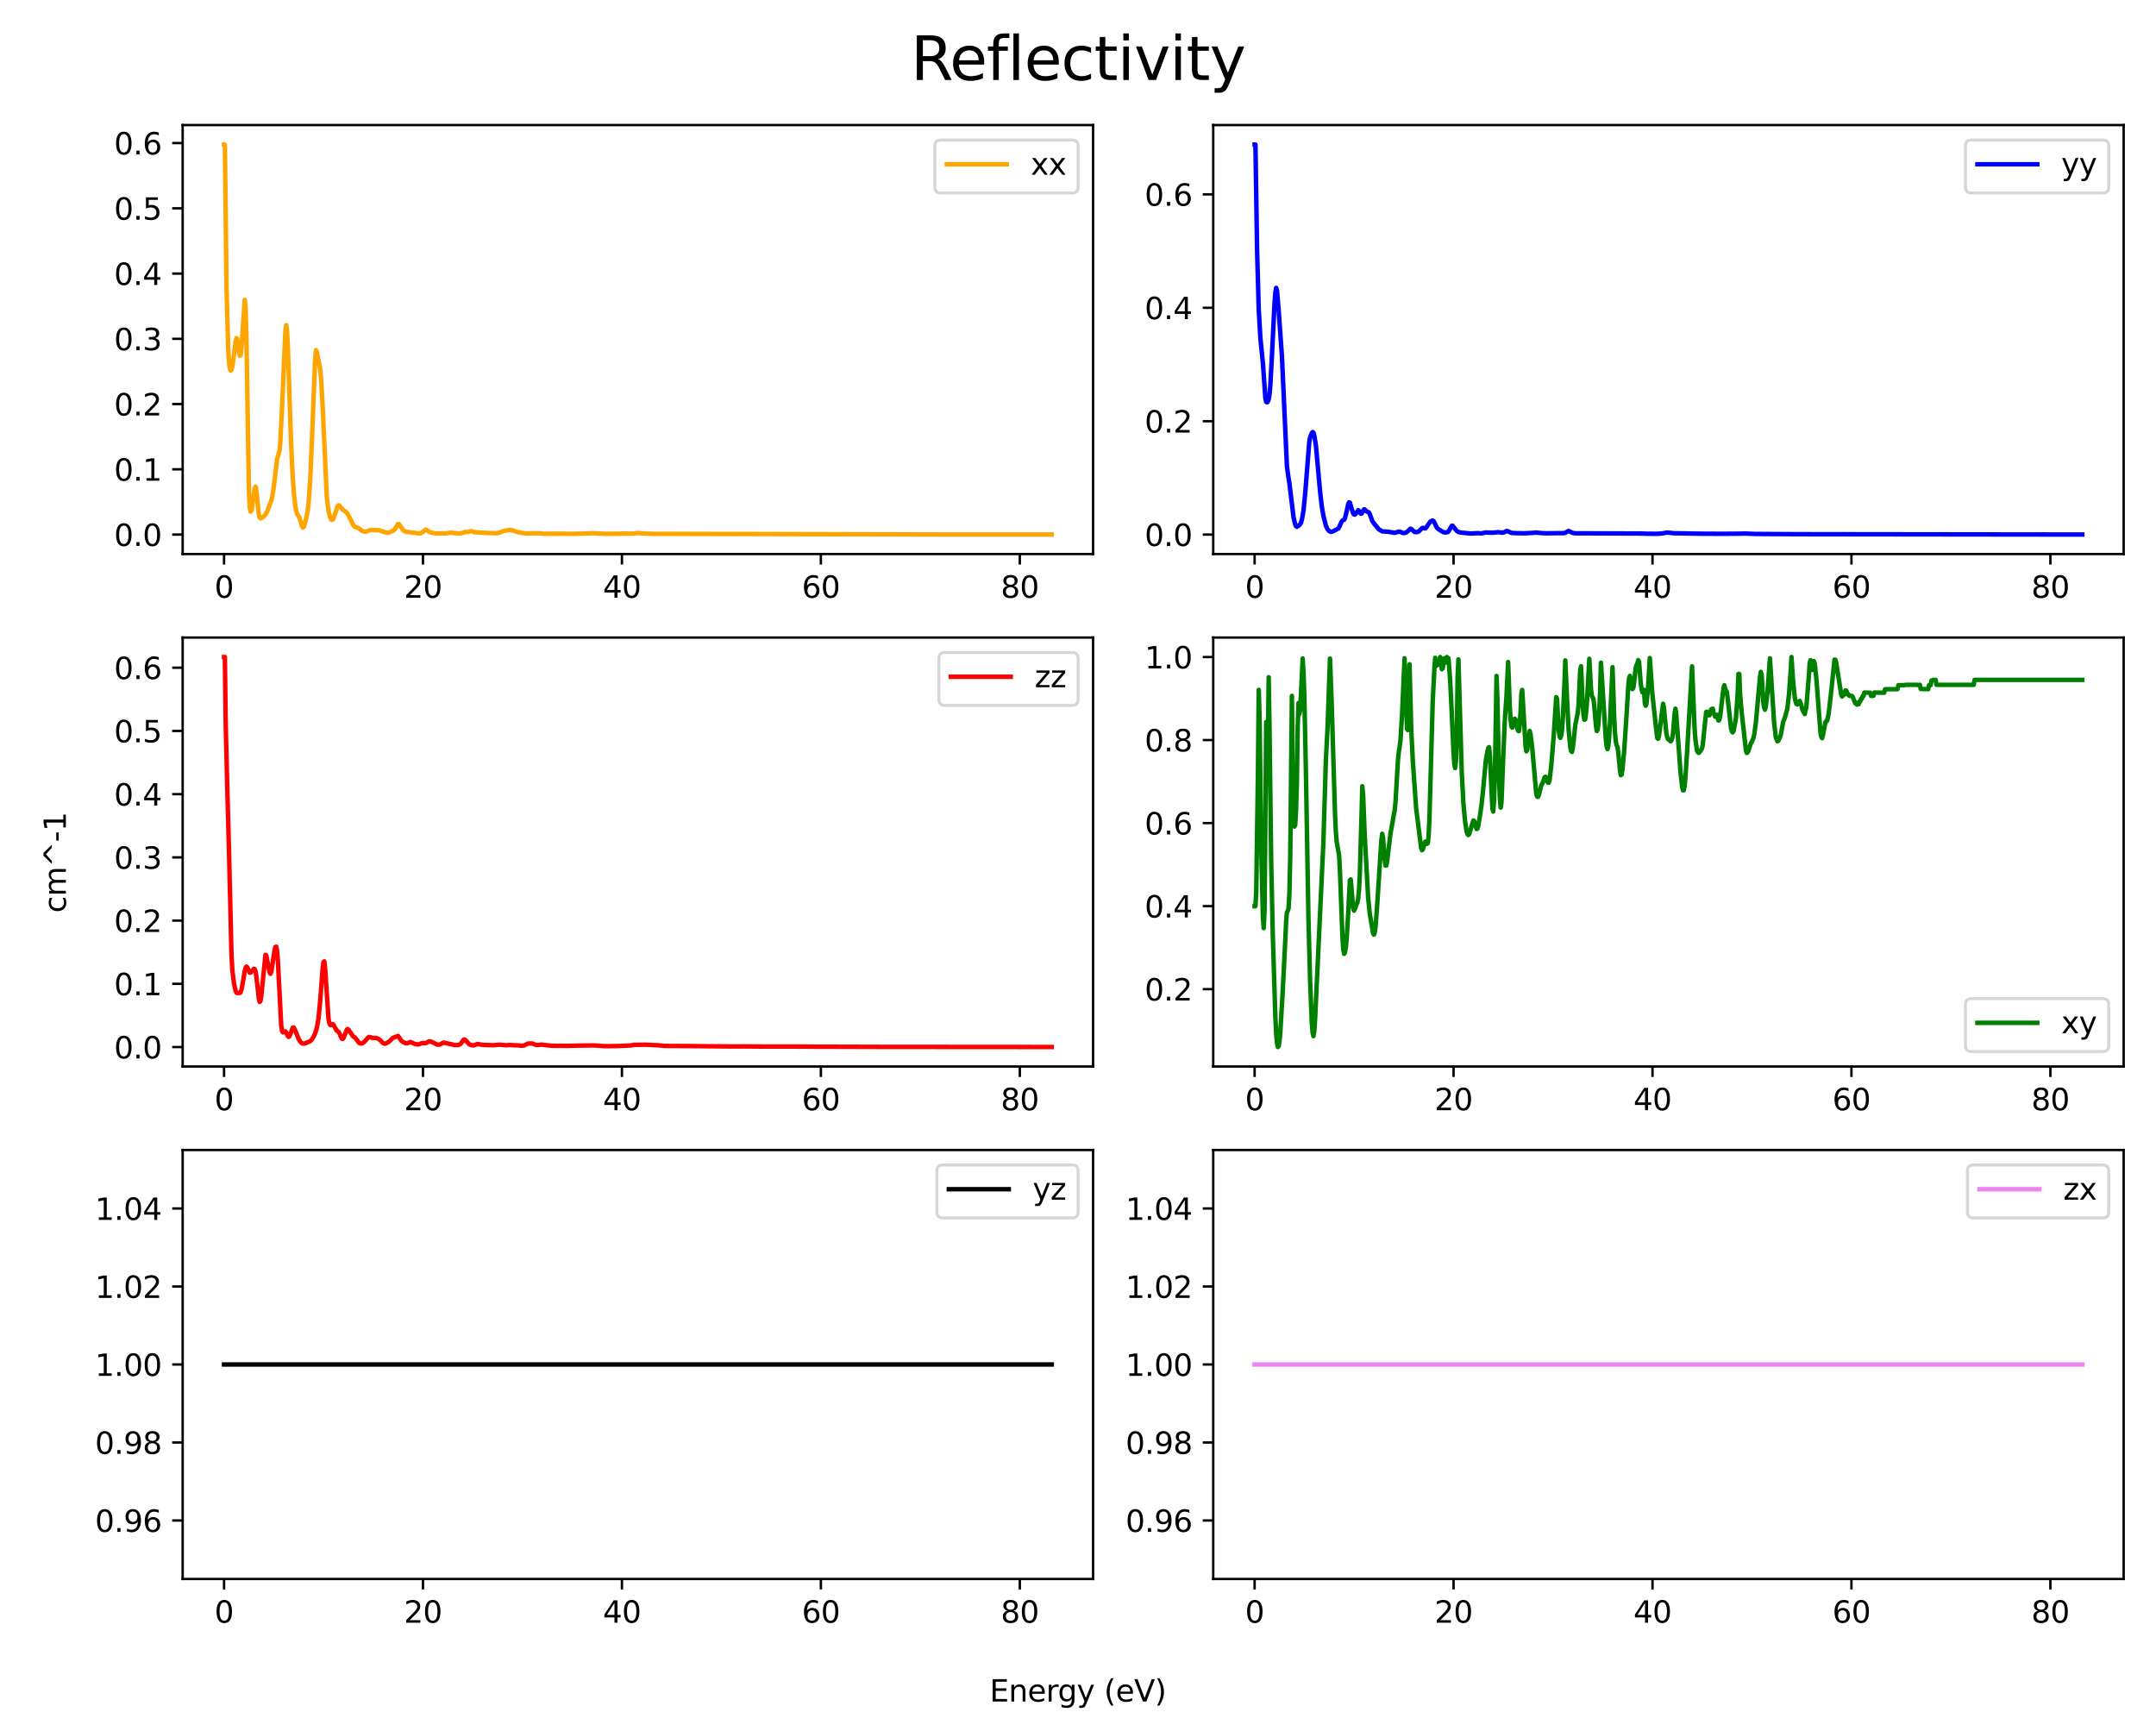 <?xml version="1.0" encoding="utf-8" standalone="no"?>
<!DOCTYPE svg PUBLIC "-//W3C//DTD SVG 1.1//EN"
  "http://www.w3.org/Graphics/SVG/1.1/DTD/svg11.dtd">
<svg xmlns:xlink="http://www.w3.org/1999/xlink" width="720pt" height="576pt" viewBox="0 0 720 576" xmlns="http://www.w3.org/2000/svg" version="1.1">
 <defs>
  <style type="text/css">*{stroke-linejoin: round; stroke-linecap: butt}</style>
 </defs>
 <g id="figure_1">
  <g id="patch_1">
   <path d="M 0 576 
L 720 576 
L 720 0 
L 0 0 
z
" style="fill: #ffffff"/>
  </g>
  <g id="axes_1">
   <g id="patch_2">
    <path d="M 61 185 
L 365.04 185 
L 365.04 41.76 
L 61 41.76 
z
" style="fill: #ffffff"/>
   </g>
   <g id="matplotlib.axis_1">
    <g id="xtick_1">
     <g id="line2d_1">
      <defs>
       <path id="me21c959bca" d="M 0 0 
L 0 3.5 
" style="stroke: #000000; stroke-width: 0.8"/>
      </defs>
      <g>
       <use xlink:href="#me21c959bca" x="74.82" y="185" style="stroke: #000000; stroke-width: 0.8"/>
      </g>
     </g>
     <g id="text_1">
      <!-- 0 -->
      <g transform="translate(71.639 199.598)scale(0.1 -0.1)">
       <defs>
        <path id="DejaVuSans-30" d="M 2034 4250 
Q 1547 4250 1301 3770 
Q 1056 3291 1056 2328 
Q 1056 1369 1301 889 
Q 1547 409 2034 409 
Q 2525 409 2770 889 
Q 3016 1369 3016 2328 
Q 3016 3291 2770 3770 
Q 2525 4250 2034 4250 
z
M 2034 4750 
Q 2819 4750 3233 4129 
Q 3647 3509 3647 2328 
Q 3647 1150 3233 529 
Q 2819 -91 2034 -91 
Q 1250 -91 836 529 
Q 422 1150 422 2328 
Q 422 3509 836 4129 
Q 1250 4750 2034 4750 
z
" transform="scale(0.016)"/>
       </defs>
       <use xlink:href="#DejaVuSans-30"/>
      </g>
     </g>
    </g>
    <g id="xtick_2">
     <g id="line2d_2">
      <g>
       <use xlink:href="#me21c959bca" x="141.257" y="185" style="stroke: #000000; stroke-width: 0.8"/>
      </g>
     </g>
     <g id="text_2">
      <!-- 20 -->
      <g transform="translate(134.894 199.598)scale(0.1 -0.1)">
       <defs>
        <path id="DejaVuSans-32" d="M 1228 531 
L 3431 531 
L 3431 0 
L 469 0 
L 469 531 
Q 828 903 1448 1529 
Q 2069 2156 2228 2338 
Q 2531 2678 2651 2914 
Q 2772 3150 2772 3378 
Q 2772 3750 2511 3984 
Q 2250 4219 1831 4219 
Q 1534 4219 1204 4116 
Q 875 4013 500 3803 
L 500 4441 
Q 881 4594 1212 4672 
Q 1544 4750 1819 4750 
Q 2544 4750 2975 4387 
Q 3406 4025 3406 3419 
Q 3406 3131 3298 2873 
Q 3191 2616 2906 2266 
Q 2828 2175 2409 1742 
Q 1991 1309 1228 531 
z
" transform="scale(0.016)"/>
       </defs>
       <use xlink:href="#DejaVuSans-32"/>
       <use xlink:href="#DejaVuSans-30" x="63.623"/>
      </g>
     </g>
    </g>
    <g id="xtick_3">
     <g id="line2d_3">
      <g>
       <use xlink:href="#me21c959bca" x="207.694" y="185" style="stroke: #000000; stroke-width: 0.8"/>
      </g>
     </g>
     <g id="text_3">
      <!-- 40 -->
      <g transform="translate(201.331 199.598)scale(0.1 -0.1)">
       <defs>
        <path id="DejaVuSans-34" d="M 2419 4116 
L 825 1625 
L 2419 1625 
L 2419 4116 
z
M 2253 4666 
L 3047 4666 
L 3047 1625 
L 3713 1625 
L 3713 1100 
L 3047 1100 
L 3047 0 
L 2419 0 
L 2419 1100 
L 313 1100 
L 313 1709 
L 2253 4666 
z
" transform="scale(0.016)"/>
       </defs>
       <use xlink:href="#DejaVuSans-34"/>
       <use xlink:href="#DejaVuSans-30" x="63.623"/>
      </g>
     </g>
    </g>
    <g id="xtick_4">
     <g id="line2d_4">
      <g>
       <use xlink:href="#me21c959bca" x="274.131" y="185" style="stroke: #000000; stroke-width: 0.8"/>
      </g>
     </g>
     <g id="text_4">
      <!-- 60 -->
      <g transform="translate(267.768 199.598)scale(0.1 -0.1)">
       <defs>
        <path id="DejaVuSans-36" d="M 2113 2584 
Q 1688 2584 1439 2293 
Q 1191 2003 1191 1497 
Q 1191 994 1439 701 
Q 1688 409 2113 409 
Q 2538 409 2786 701 
Q 3034 994 3034 1497 
Q 3034 2003 2786 2293 
Q 2538 2584 2113 2584 
z
M 3366 4563 
L 3366 3988 
Q 3128 4100 2886 4159 
Q 2644 4219 2406 4219 
Q 1781 4219 1451 3797 
Q 1122 3375 1075 2522 
Q 1259 2794 1537 2939 
Q 1816 3084 2150 3084 
Q 2853 3084 3261 2657 
Q 3669 2231 3669 1497 
Q 3669 778 3244 343 
Q 2819 -91 2113 -91 
Q 1303 -91 875 529 
Q 447 1150 447 2328 
Q 447 3434 972 4092 
Q 1497 4750 2381 4750 
Q 2619 4750 2861 4703 
Q 3103 4656 3366 4563 
z
" transform="scale(0.016)"/>
       </defs>
       <use xlink:href="#DejaVuSans-36"/>
       <use xlink:href="#DejaVuSans-30" x="63.623"/>
      </g>
     </g>
    </g>
    <g id="xtick_5">
     <g id="line2d_5">
      <g>
       <use xlink:href="#me21c959bca" x="340.568" y="185" style="stroke: #000000; stroke-width: 0.8"/>
      </g>
     </g>
     <g id="text_5">
      <!-- 80 -->
      <g transform="translate(334.205 199.598)scale(0.1 -0.1)">
       <defs>
        <path id="DejaVuSans-38" d="M 2034 2216 
Q 1584 2216 1326 1975 
Q 1069 1734 1069 1313 
Q 1069 891 1326 650 
Q 1584 409 2034 409 
Q 2484 409 2743 651 
Q 3003 894 3003 1313 
Q 3003 1734 2745 1975 
Q 2488 2216 2034 2216 
z
M 1403 2484 
Q 997 2584 770 2862 
Q 544 3141 544 3541 
Q 544 4100 942 4425 
Q 1341 4750 2034 4750 
Q 2731 4750 3128 4425 
Q 3525 4100 3525 3541 
Q 3525 3141 3298 2862 
Q 3072 2584 2669 2484 
Q 3125 2378 3379 2068 
Q 3634 1759 3634 1313 
Q 3634 634 3220 271 
Q 2806 -91 2034 -91 
Q 1263 -91 848 271 
Q 434 634 434 1313 
Q 434 1759 690 2068 
Q 947 2378 1403 2484 
z
M 1172 3481 
Q 1172 3119 1398 2916 
Q 1625 2713 2034 2713 
Q 2441 2713 2670 2916 
Q 2900 3119 2900 3481 
Q 2900 3844 2670 4047 
Q 2441 4250 2034 4250 
Q 1625 4250 1398 4047 
Q 1172 3844 1172 3481 
z
" transform="scale(0.016)"/>
       </defs>
       <use xlink:href="#DejaVuSans-38"/>
       <use xlink:href="#DejaVuSans-30" x="63.623"/>
      </g>
     </g>
    </g>
   </g>
   <g id="matplotlib.axis_2">
    <g id="ytick_1">
     <g id="line2d_6">
      <defs>
       <path id="m07f0144f33" d="M 0 0 
L -3.5 0 
" style="stroke: #000000; stroke-width: 0.8"/>
      </defs>
      <g>
       <use xlink:href="#m07f0144f33" x="61" y="178.5" style="stroke: #000000; stroke-width: 0.8"/>
      </g>
     </g>
     <g id="text_6">
      <!-- 0.0 -->
      <g transform="translate(38.097 182.3)scale(0.1 -0.1)">
       <defs>
        <path id="DejaVuSans-2e" d="M 684 794 
L 1344 794 
L 1344 0 
L 684 0 
L 684 794 
z
" transform="scale(0.016)"/>
       </defs>
       <use xlink:href="#DejaVuSans-30"/>
       <use xlink:href="#DejaVuSans-2e" x="63.623"/>
       <use xlink:href="#DejaVuSans-30" x="95.41"/>
      </g>
     </g>
    </g>
    <g id="ytick_2">
     <g id="line2d_7">
      <g>
       <use xlink:href="#m07f0144f33" x="61" y="156.712" style="stroke: #000000; stroke-width: 0.8"/>
      </g>
     </g>
     <g id="text_7">
      <!-- 0.1 -->
      <g transform="translate(38.097 160.511)scale(0.1 -0.1)">
       <defs>
        <path id="DejaVuSans-31" d="M 794 531 
L 1825 531 
L 1825 4091 
L 703 3866 
L 703 4441 
L 1819 4666 
L 2450 4666 
L 2450 531 
L 3481 531 
L 3481 0 
L 794 0 
L 794 531 
z
" transform="scale(0.016)"/>
       </defs>
       <use xlink:href="#DejaVuSans-30"/>
       <use xlink:href="#DejaVuSans-2e" x="63.623"/>
       <use xlink:href="#DejaVuSans-31" x="95.41"/>
      </g>
     </g>
    </g>
    <g id="ytick_3">
     <g id="line2d_8">
      <g>
       <use xlink:href="#m07f0144f33" x="61" y="134.924" style="stroke: #000000; stroke-width: 0.8"/>
      </g>
     </g>
     <g id="text_8">
      <!-- 0.2 -->
      <g transform="translate(38.097 138.723)scale(0.1 -0.1)">
       <use xlink:href="#DejaVuSans-30"/>
       <use xlink:href="#DejaVuSans-2e" x="63.623"/>
       <use xlink:href="#DejaVuSans-32" x="95.41"/>
      </g>
     </g>
    </g>
    <g id="ytick_4">
     <g id="line2d_9">
      <g>
       <use xlink:href="#m07f0144f33" x="61" y="113.136" style="stroke: #000000; stroke-width: 0.8"/>
      </g>
     </g>
     <g id="text_9">
      <!-- 0.3 -->
      <g transform="translate(38.097 116.935)scale(0.1 -0.1)">
       <defs>
        <path id="DejaVuSans-33" d="M 2597 2516 
Q 3050 2419 3304 2112 
Q 3559 1806 3559 1356 
Q 3559 666 3084 287 
Q 2609 -91 1734 -91 
Q 1441 -91 1130 -33 
Q 819 25 488 141 
L 488 750 
Q 750 597 1062 519 
Q 1375 441 1716 441 
Q 2309 441 2620 675 
Q 2931 909 2931 1356 
Q 2931 1769 2642 2001 
Q 2353 2234 1838 2234 
L 1294 2234 
L 1294 2753 
L 1863 2753 
Q 2328 2753 2575 2939 
Q 2822 3125 2822 3475 
Q 2822 3834 2567 4026 
Q 2313 4219 1838 4219 
Q 1578 4219 1281 4162 
Q 984 4106 628 3988 
L 628 4550 
Q 988 4650 1302 4700 
Q 1616 4750 1894 4750 
Q 2613 4750 3031 4423 
Q 3450 4097 3450 3541 
Q 3450 3153 3228 2886 
Q 3006 2619 2597 2516 
z
" transform="scale(0.016)"/>
       </defs>
       <use xlink:href="#DejaVuSans-30"/>
       <use xlink:href="#DejaVuSans-2e" x="63.623"/>
       <use xlink:href="#DejaVuSans-33" x="95.41"/>
      </g>
     </g>
    </g>
    <g id="ytick_5">
     <g id="line2d_10">
      <g>
       <use xlink:href="#m07f0144f33" x="61" y="91.348" style="stroke: #000000; stroke-width: 0.8"/>
      </g>
     </g>
     <g id="text_10">
      <!-- 0.4 -->
      <g transform="translate(38.097 95.147)scale(0.1 -0.1)">
       <use xlink:href="#DejaVuSans-30"/>
       <use xlink:href="#DejaVuSans-2e" x="63.623"/>
       <use xlink:href="#DejaVuSans-34" x="95.41"/>
      </g>
     </g>
    </g>
    <g id="ytick_6">
     <g id="line2d_11">
      <g>
       <use xlink:href="#m07f0144f33" x="61" y="69.559" style="stroke: #000000; stroke-width: 0.8"/>
      </g>
     </g>
     <g id="text_11">
      <!-- 0.5 -->
      <g transform="translate(38.097 73.359)scale(0.1 -0.1)">
       <defs>
        <path id="DejaVuSans-35" d="M 691 4666 
L 3169 4666 
L 3169 4134 
L 1269 4134 
L 1269 2991 
Q 1406 3038 1543 3061 
Q 1681 3084 1819 3084 
Q 2600 3084 3056 2656 
Q 3513 2228 3513 1497 
Q 3513 744 3044 326 
Q 2575 -91 1722 -91 
Q 1428 -91 1123 -41 
Q 819 9 494 109 
L 494 744 
Q 775 591 1075 516 
Q 1375 441 1709 441 
Q 2250 441 2565 725 
Q 2881 1009 2881 1497 
Q 2881 1984 2565 2268 
Q 2250 2553 1709 2553 
Q 1456 2553 1204 2497 
Q 953 2441 691 2322 
L 691 4666 
z
" transform="scale(0.016)"/>
       </defs>
       <use xlink:href="#DejaVuSans-30"/>
       <use xlink:href="#DejaVuSans-2e" x="63.623"/>
       <use xlink:href="#DejaVuSans-35" x="95.41"/>
      </g>
     </g>
    </g>
    <g id="ytick_7">
     <g id="line2d_12">
      <g>
       <use xlink:href="#m07f0144f33" x="61" y="47.771" style="stroke: #000000; stroke-width: 0.8"/>
      </g>
     </g>
     <g id="text_12">
      <!-- 0.6 -->
      <g transform="translate(38.097 51.57)scale(0.1 -0.1)">
       <use xlink:href="#DejaVuSans-30"/>
       <use xlink:href="#DejaVuSans-2e" x="63.623"/>
       <use xlink:href="#DejaVuSans-36" x="95.41"/>
      </g>
     </g>
    </g>
   </g>
   <g id="line2d_13">
    <path d="M 74.82 48.271 
L 75.097 48.271 
L 75.65 96.329 
L 76.203 116.676 
L 76.48 120.964 
L 76.757 123.079 
L 77.033 123.766 
L 77.31 123.492 
L 77.587 122.478 
L 78.14 118.456 
L 78.694 113.922 
L 78.97 112.887 
L 79.247 113.214 
L 79.8 117.101 
L 80.077 118.772 
L 80.354 118.603 
L 80.63 116.134 
L 81.737 100.133 
L 82.013 102.455 
L 82.29 112.298 
L 83.12 163.797 
L 83.397 169.318 
L 83.674 170.848 
L 83.95 170.54 
L 84.227 169.207 
L 85.057 163.065 
L 85.334 162.498 
L 85.61 163.861 
L 86.44 171.965 
L 86.717 172.813 
L 86.994 173.066 
L 87.27 173.049 
L 87.824 172.667 
L 88.654 171.815 
L 89.207 170.794 
L 90.59 167.182 
L 90.867 166.193 
L 91.421 162.704 
L 92.527 153.32 
L 93.357 150.524 
L 93.634 147.364 
L 94.187 136.056 
L 95.294 110.653 
L 95.571 108.562 
L 95.847 110.303 
L 96.124 115.516 
L 96.954 140.832 
L 97.508 154.902 
L 98.061 163.877 
L 98.614 169.024 
L 99.167 171.534 
L 99.998 172.812 
L 100.551 174.68 
L 100.828 175.674 
L 101.104 176.168 
L 101.381 176.015 
L 101.658 175.365 
L 102.211 173.315 
L 102.764 170.389 
L 103.041 168.064 
L 103.595 160.144 
L 104.148 147.578 
L 105.254 119.418 
L 105.531 116.91 
L 105.808 117.442 
L 106.361 120.474 
L 106.638 121.569 
L 106.914 123.233 
L 107.191 126.011 
L 107.744 135.472 
L 109.128 165.913 
L 109.681 170.419 
L 110.235 172.676 
L 110.511 173.311 
L 110.788 173.599 
L 111.065 173.536 
L 111.341 173.152 
L 111.895 171.625 
L 112.725 169.052 
L 113.001 168.72 
L 113.278 168.782 
L 114.662 170.407 
L 115.215 170.666 
L 115.768 171.178 
L 116.322 171.996 
L 117.428 174.179 
L 117.981 175.343 
L 118.535 175.959 
L 119.088 176.145 
L 119.642 176.286 
L 120.195 176.701 
L 121.025 177.314 
L 121.855 177.544 
L 122.408 177.454 
L 123.792 176.957 
L 126.558 177.026 
L 129.049 177.893 
L 129.879 177.817 
L 131.262 177.267 
L 131.815 176.757 
L 132.922 174.983 
L 133.199 174.985 
L 133.752 175.773 
L 134.582 176.929 
L 135.135 177.402 
L 135.689 177.585 
L 139.009 177.991 
L 139.839 178.132 
L 140.392 178.091 
L 140.946 177.83 
L 142.053 176.885 
L 142.329 176.864 
L 142.882 177.235 
L 143.436 177.624 
L 144.266 177.905 
L 145.649 178.115 
L 146.756 178.118 
L 147.862 178.102 
L 148.969 178.104 
L 150.353 177.87 
L 153.396 178.16 
L 154.226 178.011 
L 155.333 177.648 
L 156.439 177.607 
L 157.27 177.321 
L 157.823 177.482 
L 158.376 177.693 
L 160.313 177.845 
L 165.847 178.064 
L 166.677 177.889 
L 168.337 177.247 
L 169.444 177.072 
L 170.273 176.931 
L 171.103 177.094 
L 173.04 177.683 
L 174.424 177.995 
L 176.084 178.135 
L 178.574 178.072 
L 180.511 178.073 
L 181.894 178.232 
L 187.427 178.188 
L 190.471 178.259 
L 194.897 178.152 
L 197.941 178.048 
L 202.091 178.238 
L 203.751 178.223 
L 206.518 178.213 
L 208.178 178.158 
L 211.221 178.18 
L 212.328 178.032 
L 213.158 178.004 
L 215.095 178.158 
L 218.692 178.248 
L 220.905 178.267 
L 223.949 178.25 
L 315.252 178.477 
L 351.22 178.489 
L 351.22 178.489 
" clip-path="url(#p4165e3ad20)" style="fill: none; stroke: #ffa500; stroke-width: 1.5; stroke-linecap: square"/>
   </g>
   <g id="patch_3">
    <path d="M 61 185 
L 61 41.76 
" style="fill: none; stroke: #000000; stroke-width: 0.8; stroke-linejoin: miter; stroke-linecap: square"/>
   </g>
   <g id="patch_4">
    <path d="M 365.04 185 
L 365.04 41.76 
" style="fill: none; stroke: #000000; stroke-width: 0.8; stroke-linejoin: miter; stroke-linecap: square"/>
   </g>
   <g id="patch_5">
    <path d="M 61 185 
L 365.04 185 
" style="fill: none; stroke: #000000; stroke-width: 0.8; stroke-linejoin: miter; stroke-linecap: square"/>
   </g>
   <g id="patch_6">
    <path d="M 61 41.76 
L 365.04 41.76 
" style="fill: none; stroke: #000000; stroke-width: 0.8; stroke-linejoin: miter; stroke-linecap: square"/>
   </g>
   <g id="legend_1">
    <g id="patch_7">
     <path d="M 314.202 64.438 
L 358.04 64.438 
Q 360.04 64.438 360.04 62.438 
L 360.04 48.76 
Q 360.04 46.76 358.04 46.76 
L 314.202 46.76 
Q 312.202 46.76 312.202 48.76 
L 312.202 62.438 
Q 312.202 64.438 314.202 64.438 
z
" style="fill: #ffffff; opacity: 0.8; stroke: #cccccc; stroke-linejoin: miter"/>
    </g>
    <g id="line2d_14">
     <path d="M 316.202 54.858 
L 326.202 54.858 
L 336.202 54.858 
" style="fill: none; stroke: #ffa500; stroke-width: 1.5; stroke-linecap: square"/>
    </g>
    <g id="text_13">
     <!-- xx -->
     <g transform="translate(344.202 58.358)scale(0.1 -0.1)">
      <defs>
       <path id="DejaVuSans-78" d="M 3513 3500 
L 2247 1797 
L 3578 0 
L 2900 0 
L 1881 1375 
L 863 0 
L 184 0 
L 1544 1831 
L 300 3500 
L 978 3500 
L 1906 2253 
L 2834 3500 
L 3513 3500 
z
" transform="scale(0.016)"/>
      </defs>
      <use xlink:href="#DejaVuSans-78"/>
      <use xlink:href="#DejaVuSans-78" x="59.18"/>
     </g>
    </g>
   </g>
  </g>
  <g id="axes_2">
   <g id="patch_8">
    <path d="M 405.16 185 
L 709.2 185 
L 709.2 41.76 
L 405.16 41.76 
z
" style="fill: #ffffff"/>
   </g>
   <g id="matplotlib.axis_3">
    <g id="xtick_6">
     <g id="line2d_15">
      <g>
       <use xlink:href="#me21c959bca" x="418.98" y="185" style="stroke: #000000; stroke-width: 0.8"/>
      </g>
     </g>
     <g id="text_14">
      <!-- 0 -->
      <g transform="translate(415.799 199.598)scale(0.1 -0.1)">
       <use xlink:href="#DejaVuSans-30"/>
      </g>
     </g>
    </g>
    <g id="xtick_7">
     <g id="line2d_16">
      <g>
       <use xlink:href="#me21c959bca" x="485.417" y="185" style="stroke: #000000; stroke-width: 0.8"/>
      </g>
     </g>
     <g id="text_15">
      <!-- 20 -->
      <g transform="translate(479.054 199.598)scale(0.1 -0.1)">
       <use xlink:href="#DejaVuSans-32"/>
       <use xlink:href="#DejaVuSans-30" x="63.623"/>
      </g>
     </g>
    </g>
    <g id="xtick_8">
     <g id="line2d_17">
      <g>
       <use xlink:href="#me21c959bca" x="551.854" y="185" style="stroke: #000000; stroke-width: 0.8"/>
      </g>
     </g>
     <g id="text_16">
      <!-- 40 -->
      <g transform="translate(545.491 199.598)scale(0.1 -0.1)">
       <use xlink:href="#DejaVuSans-34"/>
       <use xlink:href="#DejaVuSans-30" x="63.623"/>
      </g>
     </g>
    </g>
    <g id="xtick_9">
     <g id="line2d_18">
      <g>
       <use xlink:href="#me21c959bca" x="618.291" y="185" style="stroke: #000000; stroke-width: 0.8"/>
      </g>
     </g>
     <g id="text_17">
      <!-- 60 -->
      <g transform="translate(611.928 199.598)scale(0.1 -0.1)">
       <use xlink:href="#DejaVuSans-36"/>
       <use xlink:href="#DejaVuSans-30" x="63.623"/>
      </g>
     </g>
    </g>
    <g id="xtick_10">
     <g id="line2d_19">
      <g>
       <use xlink:href="#me21c959bca" x="684.728" y="185" style="stroke: #000000; stroke-width: 0.8"/>
      </g>
     </g>
     <g id="text_18">
      <!-- 80 -->
      <g transform="translate(678.365 199.598)scale(0.1 -0.1)">
       <use xlink:href="#DejaVuSans-38"/>
       <use xlink:href="#DejaVuSans-30" x="63.623"/>
      </g>
     </g>
    </g>
   </g>
   <g id="matplotlib.axis_4">
    <g id="ytick_8">
     <g id="line2d_20">
      <g>
       <use xlink:href="#m07f0144f33" x="405.16" y="178.501" style="stroke: #000000; stroke-width: 0.8"/>
      </g>
     </g>
     <g id="text_19">
      <!-- 0.0 -->
      <g transform="translate(382.257 182.3)scale(0.1 -0.1)">
       <use xlink:href="#DejaVuSans-30"/>
       <use xlink:href="#DejaVuSans-2e" x="63.623"/>
       <use xlink:href="#DejaVuSans-30" x="95.41"/>
      </g>
     </g>
    </g>
    <g id="ytick_9">
     <g id="line2d_21">
      <g>
       <use xlink:href="#m07f0144f33" x="405.16" y="140.635" style="stroke: #000000; stroke-width: 0.8"/>
      </g>
     </g>
     <g id="text_20">
      <!-- 0.2 -->
      <g transform="translate(382.257 144.434)scale(0.1 -0.1)">
       <use xlink:href="#DejaVuSans-30"/>
       <use xlink:href="#DejaVuSans-2e" x="63.623"/>
       <use xlink:href="#DejaVuSans-32" x="95.41"/>
      </g>
     </g>
    </g>
    <g id="ytick_10">
     <g id="line2d_22">
      <g>
       <use xlink:href="#m07f0144f33" x="405.16" y="102.769" style="stroke: #000000; stroke-width: 0.8"/>
      </g>
     </g>
     <g id="text_21">
      <!-- 0.4 -->
      <g transform="translate(382.257 106.569)scale(0.1 -0.1)">
       <use xlink:href="#DejaVuSans-30"/>
       <use xlink:href="#DejaVuSans-2e" x="63.623"/>
       <use xlink:href="#DejaVuSans-34" x="95.41"/>
      </g>
     </g>
    </g>
    <g id="ytick_11">
     <g id="line2d_23">
      <g>
       <use xlink:href="#m07f0144f33" x="405.16" y="64.904" style="stroke: #000000; stroke-width: 0.8"/>
      </g>
     </g>
     <g id="text_22">
      <!-- 0.6 -->
      <g transform="translate(382.257 68.703)scale(0.1 -0.1)">
       <use xlink:href="#DejaVuSans-30"/>
       <use xlink:href="#DejaVuSans-2e" x="63.623"/>
       <use xlink:href="#DejaVuSans-36" x="95.41"/>
      </g>
     </g>
    </g>
   </g>
   <g id="line2d_24">
    <path d="M 418.98 48.271 
L 419.257 48.271 
L 419.81 83.743 
L 420.363 103.436 
L 420.917 112.971 
L 421.747 121.278 
L 422.577 132.958 
L 422.854 134.199 
L 423.13 134.353 
L 423.407 134.079 
L 423.683 133.387 
L 423.96 131.737 
L 424.237 128.58 
L 424.79 118.271 
L 425.62 101.483 
L 425.897 97.768 
L 426.173 96.113 
L 426.45 96.932 
L 427.004 103.544 
L 428.11 119.007 
L 429.77 155.705 
L 430.324 159.72 
L 430.6 161.36 
L 431.984 172.775 
L 432.537 175.14 
L 432.814 175.721 
L 433.091 175.893 
L 433.644 175.581 
L 434.197 175.027 
L 434.474 174.495 
L 434.75 173.613 
L 435.304 170.518 
L 435.857 164.954 
L 437.241 147.522 
L 437.517 146.035 
L 438.071 144.637 
L 438.347 144.285 
L 438.624 144.45 
L 438.901 145.314 
L 439.454 148.771 
L 440.007 154.885 
L 440.837 164.074 
L 441.391 168.947 
L 441.944 172.142 
L 442.774 175.512 
L 443.327 176.698 
L 443.881 177.346 
L 444.434 177.589 
L 444.988 177.496 
L 446.924 176.491 
L 447.478 175.464 
L 448.031 174.17 
L 448.308 173.795 
L 448.861 173.556 
L 449.138 173.118 
L 449.691 170.872 
L 450.245 168.308 
L 450.521 167.718 
L 450.798 167.857 
L 451.351 169.728 
L 451.904 171.434 
L 452.181 171.788 
L 452.458 171.831 
L 452.735 171.593 
L 453.564 170.37 
L 453.841 170.53 
L 454.395 171.513 
L 454.671 171.527 
L 455.501 170.082 
L 455.778 170.13 
L 456.331 170.737 
L 457.161 171.109 
L 457.438 171.646 
L 458.268 173.916 
L 458.822 174.756 
L 460.482 176.758 
L 461.588 177.416 
L 462.418 177.488 
L 463.525 177.542 
L 465.738 177.929 
L 466.568 177.688 
L 467.122 177.499 
L 467.675 177.598 
L 468.505 177.979 
L 469.059 177.966 
L 469.612 177.781 
L 470.165 177.342 
L 470.995 176.555 
L 471.272 176.609 
L 472.379 177.616 
L 473.209 177.671 
L 473.762 177.498 
L 474.315 176.938 
L 474.869 176.341 
L 475.145 176.266 
L 475.975 176.436 
L 476.252 176.198 
L 477.636 174.196 
L 478.189 173.869 
L 478.465 173.823 
L 478.742 173.987 
L 479.295 175.066 
L 479.849 176.206 
L 480.402 176.724 
L 482.062 177.724 
L 482.892 177.81 
L 483.446 177.679 
L 483.722 177.448 
L 484.276 176.514 
L 484.829 175.582 
L 485.106 175.545 
L 485.659 176.255 
L 486.489 177.282 
L 487.042 177.645 
L 487.872 177.835 
L 491.193 178.155 
L 493.406 178.03 
L 494.789 178.097 
L 495.619 177.906 
L 496.173 177.802 
L 498.386 177.895 
L 500.323 177.694 
L 501.43 177.84 
L 501.983 177.861 
L 502.536 177.635 
L 503.09 177.311 
L 503.366 177.313 
L 504.75 177.948 
L 506.41 178.035 
L 509.176 178.076 
L 511.943 177.923 
L 513.05 177.827 
L 514.71 177.999 
L 516.094 178.077 
L 522.457 178.009 
L 523.84 177.285 
L 524.394 177.549 
L 525.224 177.958 
L 526.054 178.071 
L 548.188 178.149 
L 550.125 178.214 
L 553.445 178.234 
L 555.105 178.118 
L 556.765 177.819 
L 559.255 178.077 
L 562.022 178.098 
L 567.832 178.203 
L 575.302 178.236 
L 581.666 178.194 
L 582.496 178.14 
L 586.093 178.289 
L 597.713 178.357 
L 604.906 178.381 
L 695.38 178.489 
L 695.38 178.489 
" clip-path="url(#p9282677e7d)" style="fill: none; stroke: #0000ff; stroke-width: 1.5; stroke-linecap: square"/>
   </g>
   <g id="patch_9">
    <path d="M 405.16 185 
L 405.16 41.76 
" style="fill: none; stroke: #000000; stroke-width: 0.8; stroke-linejoin: miter; stroke-linecap: square"/>
   </g>
   <g id="patch_10">
    <path d="M 709.2 185 
L 709.2 41.76 
" style="fill: none; stroke: #000000; stroke-width: 0.8; stroke-linejoin: miter; stroke-linecap: square"/>
   </g>
   <g id="patch_11">
    <path d="M 405.16 185 
L 709.2 185 
" style="fill: none; stroke: #000000; stroke-width: 0.8; stroke-linejoin: miter; stroke-linecap: square"/>
   </g>
   <g id="patch_12">
    <path d="M 405.16 41.76 
L 709.2 41.76 
" style="fill: none; stroke: #000000; stroke-width: 0.8; stroke-linejoin: miter; stroke-linecap: square"/>
   </g>
   <g id="legend_2">
    <g id="patch_13">
     <path d="M 658.362 64.438 
L 702.2 64.438 
Q 704.2 64.438 704.2 62.438 
L 704.2 48.76 
Q 704.2 46.76 702.2 46.76 
L 658.362 46.76 
Q 656.362 46.76 656.362 48.76 
L 656.362 62.438 
Q 656.362 64.438 658.362 64.438 
z
" style="fill: #ffffff; opacity: 0.8; stroke: #cccccc; stroke-linejoin: miter"/>
    </g>
    <g id="line2d_25">
     <path d="M 660.362 54.858 
L 670.362 54.858 
L 680.362 54.858 
" style="fill: none; stroke: #0000ff; stroke-width: 1.5; stroke-linecap: square"/>
    </g>
    <g id="text_23">
     <!-- yy -->
     <g transform="translate(688.362 58.358)scale(0.1 -0.1)">
      <defs>
       <path id="DejaVuSans-79" d="M 2059 -325 
Q 1816 -950 1584 -1140 
Q 1353 -1331 966 -1331 
L 506 -1331 
L 506 -850 
L 844 -850 
Q 1081 -850 1212 -737 
Q 1344 -625 1503 -206 
L 1606 56 
L 191 3500 
L 800 3500 
L 1894 763 
L 2988 3500 
L 3597 3500 
L 2059 -325 
z
" transform="scale(0.016)"/>
      </defs>
      <use xlink:href="#DejaVuSans-79"/>
      <use xlink:href="#DejaVuSans-79" x="59.18"/>
     </g>
    </g>
   </g>
  </g>
  <g id="axes_3">
   <g id="patch_14">
    <path d="M 61 356.12 
L 365.04 356.12 
L 365.04 212.88 
L 61 212.88 
z
" style="fill: #ffffff"/>
   </g>
   <g id="matplotlib.axis_5">
    <g id="xtick_11">
     <g id="line2d_26">
      <g>
       <use xlink:href="#me21c959bca" x="74.82" y="356.12" style="stroke: #000000; stroke-width: 0.8"/>
      </g>
     </g>
     <g id="text_24">
      <!-- 0 -->
      <g transform="translate(71.639 370.718)scale(0.1 -0.1)">
       <use xlink:href="#DejaVuSans-30"/>
      </g>
     </g>
    </g>
    <g id="xtick_12">
     <g id="line2d_27">
      <g>
       <use xlink:href="#me21c959bca" x="141.257" y="356.12" style="stroke: #000000; stroke-width: 0.8"/>
      </g>
     </g>
     <g id="text_25">
      <!-- 20 -->
      <g transform="translate(134.894 370.718)scale(0.1 -0.1)">
       <use xlink:href="#DejaVuSans-32"/>
       <use xlink:href="#DejaVuSans-30" x="63.623"/>
      </g>
     </g>
    </g>
    <g id="xtick_13">
     <g id="line2d_28">
      <g>
       <use xlink:href="#me21c959bca" x="207.694" y="356.12" style="stroke: #000000; stroke-width: 0.8"/>
      </g>
     </g>
     <g id="text_26">
      <!-- 40 -->
      <g transform="translate(201.331 370.718)scale(0.1 -0.1)">
       <use xlink:href="#DejaVuSans-34"/>
       <use xlink:href="#DejaVuSans-30" x="63.623"/>
      </g>
     </g>
    </g>
    <g id="xtick_14">
     <g id="line2d_29">
      <g>
       <use xlink:href="#me21c959bca" x="274.131" y="356.12" style="stroke: #000000; stroke-width: 0.8"/>
      </g>
     </g>
     <g id="text_27">
      <!-- 60 -->
      <g transform="translate(267.768 370.718)scale(0.1 -0.1)">
       <use xlink:href="#DejaVuSans-36"/>
       <use xlink:href="#DejaVuSans-30" x="63.623"/>
      </g>
     </g>
    </g>
    <g id="xtick_15">
     <g id="line2d_30">
      <g>
       <use xlink:href="#me21c959bca" x="340.568" y="356.12" style="stroke: #000000; stroke-width: 0.8"/>
      </g>
     </g>
     <g id="text_28">
      <!-- 80 -->
      <g transform="translate(334.205 370.718)scale(0.1 -0.1)">
       <use xlink:href="#DejaVuSans-38"/>
       <use xlink:href="#DejaVuSans-30" x="63.623"/>
      </g>
     </g>
    </g>
   </g>
   <g id="matplotlib.axis_6">
    <g id="ytick_12">
     <g id="line2d_31">
      <g>
       <use xlink:href="#m07f0144f33" x="61" y="349.623" style="stroke: #000000; stroke-width: 0.8"/>
      </g>
     </g>
     <g id="text_29">
      <!-- 0.0 -->
      <g transform="translate(38.097 353.422)scale(0.1 -0.1)">
       <use xlink:href="#DejaVuSans-30"/>
       <use xlink:href="#DejaVuSans-2e" x="63.623"/>
       <use xlink:href="#DejaVuSans-30" x="95.41"/>
      </g>
     </g>
    </g>
    <g id="ytick_13">
     <g id="line2d_32">
      <g>
       <use xlink:href="#m07f0144f33" x="61" y="328.512" style="stroke: #000000; stroke-width: 0.8"/>
      </g>
     </g>
     <g id="text_30">
      <!-- 0.1 -->
      <g transform="translate(38.097 332.311)scale(0.1 -0.1)">
       <use xlink:href="#DejaVuSans-30"/>
       <use xlink:href="#DejaVuSans-2e" x="63.623"/>
       <use xlink:href="#DejaVuSans-31" x="95.41"/>
      </g>
     </g>
    </g>
    <g id="ytick_14">
     <g id="line2d_33">
      <g>
       <use xlink:href="#m07f0144f33" x="61" y="307.401" style="stroke: #000000; stroke-width: 0.8"/>
      </g>
     </g>
     <g id="text_31">
      <!-- 0.2 -->
      <g transform="translate(38.097 311.2)scale(0.1 -0.1)">
       <use xlink:href="#DejaVuSans-30"/>
       <use xlink:href="#DejaVuSans-2e" x="63.623"/>
       <use xlink:href="#DejaVuSans-32" x="95.41"/>
      </g>
     </g>
    </g>
    <g id="ytick_15">
     <g id="line2d_34">
      <g>
       <use xlink:href="#m07f0144f33" x="61" y="286.289" style="stroke: #000000; stroke-width: 0.8"/>
      </g>
     </g>
     <g id="text_32">
      <!-- 0.3 -->
      <g transform="translate(38.097 290.089)scale(0.1 -0.1)">
       <use xlink:href="#DejaVuSans-30"/>
       <use xlink:href="#DejaVuSans-2e" x="63.623"/>
       <use xlink:href="#DejaVuSans-33" x="95.41"/>
      </g>
     </g>
    </g>
    <g id="ytick_16">
     <g id="line2d_35">
      <g>
       <use xlink:href="#m07f0144f33" x="61" y="265.178" style="stroke: #000000; stroke-width: 0.8"/>
      </g>
     </g>
     <g id="text_33">
      <!-- 0.4 -->
      <g transform="translate(38.097 268.977)scale(0.1 -0.1)">
       <use xlink:href="#DejaVuSans-30"/>
       <use xlink:href="#DejaVuSans-2e" x="63.623"/>
       <use xlink:href="#DejaVuSans-34" x="95.41"/>
      </g>
     </g>
    </g>
    <g id="ytick_17">
     <g id="line2d_36">
      <g>
       <use xlink:href="#m07f0144f33" x="61" y="244.067" style="stroke: #000000; stroke-width: 0.8"/>
      </g>
     </g>
     <g id="text_34">
      <!-- 0.5 -->
      <g transform="translate(38.097 247.866)scale(0.1 -0.1)">
       <use xlink:href="#DejaVuSans-30"/>
       <use xlink:href="#DejaVuSans-2e" x="63.623"/>
       <use xlink:href="#DejaVuSans-35" x="95.41"/>
      </g>
     </g>
    </g>
    <g id="ytick_18">
     <g id="line2d_37">
      <g>
       <use xlink:href="#m07f0144f33" x="61" y="222.956" style="stroke: #000000; stroke-width: 0.8"/>
      </g>
     </g>
     <g id="text_35">
      <!-- 0.6 -->
      <g transform="translate(38.097 226.755)scale(0.1 -0.1)">
       <use xlink:href="#DejaVuSans-30"/>
       <use xlink:href="#DejaVuSans-2e" x="63.623"/>
       <use xlink:href="#DejaVuSans-36" x="95.41"/>
      </g>
     </g>
    </g>
   </g>
   <g id="line2d_38">
    <path d="M 74.82 219.391 
L 75.097 219.391 
L 75.373 241.864 
L 75.927 264.16 
L 76.48 284.341 
L 77.31 318.933 
L 77.587 323.836 
L 78.14 328.382 
L 78.694 330.888 
L 78.97 331.477 
L 79.247 331.607 
L 79.8 331.547 
L 80.077 331.567 
L 80.354 331.325 
L 80.63 330.57 
L 81.184 327.565 
L 81.737 324.232 
L 82.013 323.174 
L 82.29 322.744 
L 82.567 322.95 
L 83.397 324.794 
L 83.674 324.778 
L 84.78 323.499 
L 85.057 323.607 
L 85.334 324.351 
L 85.61 326.046 
L 86.44 333.511 
L 86.717 334.549 
L 86.994 334.214 
L 87.27 332.448 
L 88.654 318.854 
L 88.931 319.006 
L 89.484 321.927 
L 90.037 324.672 
L 90.314 325.171 
L 90.59 324.57 
L 91.144 320.903 
L 91.697 317.272 
L 91.974 316.225 
L 92.251 316.104 
L 92.527 317.487 
L 92.804 320.92 
L 93.911 342.366 
L 94.187 344.201 
L 94.464 344.722 
L 95.294 344.387 
L 95.571 344.764 
L 96.124 345.989 
L 96.401 346.228 
L 96.677 346.011 
L 97.231 344.542 
L 97.784 343.152 
L 98.061 343.09 
L 98.337 343.509 
L 99.721 346.868 
L 100.274 347.819 
L 100.828 348.356 
L 101.381 348.489 
L 101.934 348.362 
L 103.595 347.663 
L 104.148 347.107 
L 104.701 346.222 
L 105.254 344.997 
L 105.808 343.248 
L 106.361 340.077 
L 106.914 334.315 
L 107.744 323.494 
L 108.021 321.269 
L 108.298 321.006 
L 108.575 323.308 
L 109.681 339.944 
L 109.958 341.543 
L 110.235 342.222 
L 110.511 342.307 
L 111.065 341.973 
L 111.341 342.134 
L 112.448 344.175 
L 113.001 344.476 
L 113.278 344.894 
L 114.108 346.775 
L 114.385 346.934 
L 114.662 346.704 
L 115.215 345.365 
L 115.768 343.909 
L 116.045 343.613 
L 116.322 343.735 
L 117.981 346.117 
L 118.535 346.457 
L 119.088 347.139 
L 119.918 348.254 
L 120.471 348.466 
L 121.025 348.359 
L 121.578 347.979 
L 122.408 347.036 
L 122.962 346.409 
L 123.238 346.25 
L 123.792 346.337 
L 124.345 346.573 
L 124.899 346.583 
L 125.452 346.565 
L 126.282 346.829 
L 126.835 347.207 
L 127.942 348.326 
L 128.495 348.522 
L 129.049 348.358 
L 129.879 347.842 
L 130.709 347.05 
L 131.262 346.541 
L 132.922 345.919 
L 133.476 346.707 
L 134.029 347.522 
L 134.582 347.949 
L 135.412 348.326 
L 135.966 348.365 
L 137.072 347.93 
L 137.626 348.181 
L 138.456 348.569 
L 139.562 348.755 
L 140.116 348.643 
L 140.946 348.309 
L 142.329 348.293 
L 143.159 347.771 
L 143.712 347.75 
L 144.543 348.071 
L 145.926 348.776 
L 146.479 348.841 
L 147.033 348.709 
L 148.139 348.125 
L 151.183 348.804 
L 151.736 348.962 
L 153.12 348.952 
L 153.673 348.692 
L 154.226 348.03 
L 154.78 347.258 
L 155.056 347.092 
L 155.333 347.19 
L 156.716 348.72 
L 157.546 349.025 
L 158.1 349.081 
L 158.653 348.912 
L 159.483 348.582 
L 160.313 348.737 
L 161.42 348.917 
L 164.74 349.003 
L 166.123 348.885 
L 166.953 348.833 
L 168.89 349.021 
L 170.273 348.921 
L 171.38 349.019 
L 172.763 349.038 
L 174.147 349.201 
L 174.977 349.106 
L 176.36 348.438 
L 177.744 348.435 
L 178.85 348.869 
L 179.68 348.948 
L 180.787 348.801 
L 182.724 349.032 
L 184.107 349.189 
L 185.491 349.203 
L 187.151 349.207 
L 189.641 349.228 
L 191.854 349.174 
L 194.068 349.13 
L 198.494 349.073 
L 201.815 349.328 
L 205.688 349.306 
L 210.668 349.094 
L 211.775 348.872 
L 212.882 348.888 
L 215.372 348.836 
L 217.585 348.928 
L 218.692 348.993 
L 219.798 349.029 
L 222.012 349.253 
L 228.652 349.282 
L 244.699 349.429 
L 248.85 349.408 
L 253.276 349.45 
L 267.94 349.47 
L 273.751 349.523 
L 277.071 349.518 
L 294.778 349.57 
L 351.22 349.609 
L 351.22 349.609 
" clip-path="url(#pa573b714e9)" style="fill: none; stroke: #ff0000; stroke-width: 1.5; stroke-linecap: square"/>
   </g>
   <g id="patch_15">
    <path d="M 61 356.12 
L 61 212.88 
" style="fill: none; stroke: #000000; stroke-width: 0.8; stroke-linejoin: miter; stroke-linecap: square"/>
   </g>
   <g id="patch_16">
    <path d="M 365.04 356.12 
L 365.04 212.88 
" style="fill: none; stroke: #000000; stroke-width: 0.8; stroke-linejoin: miter; stroke-linecap: square"/>
   </g>
   <g id="patch_17">
    <path d="M 61 356.12 
L 365.04 356.12 
" style="fill: none; stroke: #000000; stroke-width: 0.8; stroke-linejoin: miter; stroke-linecap: square"/>
   </g>
   <g id="patch_18">
    <path d="M 61 212.88 
L 365.04 212.88 
" style="fill: none; stroke: #000000; stroke-width: 0.8; stroke-linejoin: miter; stroke-linecap: square"/>
   </g>
   <g id="legend_3">
    <g id="patch_19">
     <path d="M 315.543 235.558 
L 358.04 235.558 
Q 360.04 235.558 360.04 233.558 
L 360.04 219.88 
Q 360.04 217.88 358.04 217.88 
L 315.543 217.88 
Q 313.543 217.88 313.543 219.88 
L 313.543 233.558 
Q 313.543 235.558 315.543 235.558 
z
" style="fill: #ffffff; opacity: 0.8; stroke: #cccccc; stroke-linejoin: miter"/>
    </g>
    <g id="line2d_39">
     <path d="M 317.543 225.978 
L 327.543 225.978 
L 337.543 225.978 
" style="fill: none; stroke: #ff0000; stroke-width: 1.5; stroke-linecap: square"/>
    </g>
    <g id="text_36">
     <!-- zz -->
     <g transform="translate(345.543 229.478)scale(0.1 -0.1)">
      <defs>
       <path id="DejaVuSans-7a" d="M 353 3500 
L 3084 3500 
L 3084 2975 
L 922 459 
L 3084 459 
L 3084 0 
L 275 0 
L 275 525 
L 2438 3041 
L 353 3041 
L 353 3500 
z
" transform="scale(0.016)"/>
      </defs>
      <use xlink:href="#DejaVuSans-7a"/>
      <use xlink:href="#DejaVuSans-7a" x="52.49"/>
     </g>
    </g>
   </g>
  </g>
  <g id="axes_4">
   <g id="patch_20">
    <path d="M 405.16 356.12 
L 709.2 356.12 
L 709.2 212.88 
L 405.16 212.88 
z
" style="fill: #ffffff"/>
   </g>
   <g id="matplotlib.axis_7">
    <g id="xtick_16">
     <g id="line2d_40">
      <g>
       <use xlink:href="#me21c959bca" x="418.98" y="356.12" style="stroke: #000000; stroke-width: 0.8"/>
      </g>
     </g>
     <g id="text_37">
      <!-- 0 -->
      <g transform="translate(415.799 370.718)scale(0.1 -0.1)">
       <use xlink:href="#DejaVuSans-30"/>
      </g>
     </g>
    </g>
    <g id="xtick_17">
     <g id="line2d_41">
      <g>
       <use xlink:href="#me21c959bca" x="485.417" y="356.12" style="stroke: #000000; stroke-width: 0.8"/>
      </g>
     </g>
     <g id="text_38">
      <!-- 20 -->
      <g transform="translate(479.054 370.718)scale(0.1 -0.1)">
       <use xlink:href="#DejaVuSans-32"/>
       <use xlink:href="#DejaVuSans-30" x="63.623"/>
      </g>
     </g>
    </g>
    <g id="xtick_18">
     <g id="line2d_42">
      <g>
       <use xlink:href="#me21c959bca" x="551.854" y="356.12" style="stroke: #000000; stroke-width: 0.8"/>
      </g>
     </g>
     <g id="text_39">
      <!-- 40 -->
      <g transform="translate(545.491 370.718)scale(0.1 -0.1)">
       <use xlink:href="#DejaVuSans-34"/>
       <use xlink:href="#DejaVuSans-30" x="63.623"/>
      </g>
     </g>
    </g>
    <g id="xtick_19">
     <g id="line2d_43">
      <g>
       <use xlink:href="#me21c959bca" x="618.291" y="356.12" style="stroke: #000000; stroke-width: 0.8"/>
      </g>
     </g>
     <g id="text_40">
      <!-- 60 -->
      <g transform="translate(611.928 370.718)scale(0.1 -0.1)">
       <use xlink:href="#DejaVuSans-36"/>
       <use xlink:href="#DejaVuSans-30" x="63.623"/>
      </g>
     </g>
    </g>
    <g id="xtick_20">
     <g id="line2d_44">
      <g>
       <use xlink:href="#me21c959bca" x="684.728" y="356.12" style="stroke: #000000; stroke-width: 0.8"/>
      </g>
     </g>
     <g id="text_41">
      <!-- 80 -->
      <g transform="translate(678.365 370.718)scale(0.1 -0.1)">
       <use xlink:href="#DejaVuSans-38"/>
       <use xlink:href="#DejaVuSans-30" x="63.623"/>
      </g>
     </g>
    </g>
   </g>
   <g id="matplotlib.axis_8">
    <g id="ytick_19">
     <g id="line2d_45">
      <g>
       <use xlink:href="#m07f0144f33" x="405.16" y="330.287" style="stroke: #000000; stroke-width: 0.8"/>
      </g>
     </g>
     <g id="text_42">
      <!-- 0.2 -->
      <g transform="translate(382.257 334.087)scale(0.1 -0.1)">
       <use xlink:href="#DejaVuSans-30"/>
       <use xlink:href="#DejaVuSans-2e" x="63.623"/>
       <use xlink:href="#DejaVuSans-32" x="95.41"/>
      </g>
     </g>
    </g>
    <g id="ytick_20">
     <g id="line2d_46">
      <g>
       <use xlink:href="#m07f0144f33" x="405.16" y="302.563" style="stroke: #000000; stroke-width: 0.8"/>
      </g>
     </g>
     <g id="text_43">
      <!-- 0.4 -->
      <g transform="translate(382.257 306.363)scale(0.1 -0.1)">
       <use xlink:href="#DejaVuSans-30"/>
       <use xlink:href="#DejaVuSans-2e" x="63.623"/>
       <use xlink:href="#DejaVuSans-34" x="95.41"/>
      </g>
     </g>
    </g>
    <g id="ytick_21">
     <g id="line2d_47">
      <g>
       <use xlink:href="#m07f0144f33" x="405.16" y="274.839" style="stroke: #000000; stroke-width: 0.8"/>
      </g>
     </g>
     <g id="text_44">
      <!-- 0.6 -->
      <g transform="translate(382.257 278.638)scale(0.1 -0.1)">
       <use xlink:href="#DejaVuSans-30"/>
       <use xlink:href="#DejaVuSans-2e" x="63.623"/>
       <use xlink:href="#DejaVuSans-36" x="95.41"/>
      </g>
     </g>
    </g>
    <g id="ytick_22">
     <g id="line2d_48">
      <g>
       <use xlink:href="#m07f0144f33" x="405.16" y="247.115" style="stroke: #000000; stroke-width: 0.8"/>
      </g>
     </g>
     <g id="text_45">
      <!-- 0.8 -->
      <g transform="translate(382.257 250.914)scale(0.1 -0.1)">
       <use xlink:href="#DejaVuSans-30"/>
       <use xlink:href="#DejaVuSans-2e" x="63.623"/>
       <use xlink:href="#DejaVuSans-38" x="95.41"/>
      </g>
     </g>
    </g>
    <g id="ytick_23">
     <g id="line2d_49">
      <g>
       <use xlink:href="#m07f0144f33" x="405.16" y="219.391" style="stroke: #000000; stroke-width: 0.8"/>
      </g>
     </g>
     <g id="text_46">
      <!-- 1.0 -->
      <g transform="translate(382.257 223.19)scale(0.1 -0.1)">
       <use xlink:href="#DejaVuSans-31"/>
       <use xlink:href="#DejaVuSans-2e" x="63.623"/>
       <use xlink:href="#DejaVuSans-30" x="95.41"/>
      </g>
     </g>
    </g>
   </g>
   <g id="line2d_50">
    <path d="M 418.98 302.606 
L 419.257 302.606 
L 419.533 297.33 
L 420.087 258.198 
L 420.363 230.355 
L 420.64 239.593 
L 421.193 283.405 
L 421.747 306.365 
L 422.023 309.906 
L 422.3 303.856 
L 422.854 241.056 
L 423.13 257.451 
L 423.407 249.076 
L 423.683 226.15 
L 423.96 243.634 
L 424.514 287.942 
L 425.067 312.629 
L 425.897 339.396 
L 426.173 344.951 
L 426.45 348.27 
L 426.727 349.609 
L 427.004 349.364 
L 427.28 347.738 
L 427.557 344.756 
L 428.387 330.66 
L 429.217 314.073 
L 429.494 307.956 
L 429.77 304.574 
L 430.047 304.2 
L 430.324 303.261 
L 430.6 298.203 
L 430.877 286.153 
L 431.43 232.368 
L 431.707 258.554 
L 431.984 270.924 
L 432.26 276.021 
L 432.537 275.469 
L 432.814 270.567 
L 433.091 261.376 
L 433.367 242.711 
L 433.644 234.734 
L 433.921 238.392 
L 434.197 237.099 
L 434.75 225.85 
L 435.027 219.877 
L 435.304 224.54 
L 435.581 232.122 
L 436.134 259.058 
L 436.964 306.962 
L 437.517 327.624 
L 438.071 341.227 
L 438.347 344.885 
L 438.624 345.982 
L 438.901 344.413 
L 439.177 340.37 
L 441.944 281.412 
L 442.774 253.824 
L 443.327 243.296 
L 444.158 219.905 
L 444.711 234.543 
L 445.818 271.43 
L 446.094 277.416 
L 446.371 280.935 
L 447.201 285.719 
L 447.478 290.844 
L 448.308 312.813 
L 448.584 316.941 
L 448.861 318.487 
L 449.138 318.075 
L 449.414 316.494 
L 449.691 313.959 
L 450.245 304.763 
L 450.798 293.93 
L 451.074 293.654 
L 451.904 303.251 
L 452.181 304.082 
L 452.458 303.507 
L 453.011 301.936 
L 453.288 301.383 
L 453.564 300.031 
L 453.841 297.18 
L 454.118 291.966 
L 454.671 272.747 
L 454.948 262.532 
L 455.225 265.645 
L 455.778 279.499 
L 456.885 299.614 
L 457.438 305.112 
L 458.545 311.643 
L 458.822 312.111 
L 459.098 311.353 
L 459.375 309.308 
L 459.928 302.001 
L 461.312 280.518 
L 461.588 278.41 
L 461.865 279.731 
L 462.418 287.062 
L 462.695 289.018 
L 462.972 289.017 
L 463.248 287.443 
L 464.355 278.317 
L 464.908 275.313 
L 465.462 272.035 
L 465.738 270.662 
L 466.015 268.129 
L 466.568 258.686 
L 466.845 253.907 
L 467.122 251.071 
L 467.398 249.537 
L 467.675 247.352 
L 468.228 238.481 
L 469.059 219.789 
L 469.889 243.406 
L 470.165 243.787 
L 470.442 238.143 
L 470.718 221.802 
L 471.272 243.106 
L 471.825 254.349 
L 472.932 269.987 
L 474.592 283.136 
L 474.869 283.904 
L 475.145 283.676 
L 475.975 281.008 
L 476.252 281.227 
L 476.529 281.786 
L 476.805 281.564 
L 477.082 279.124 
L 477.359 273.513 
L 477.912 253.706 
L 478.465 234.01 
L 479.019 223.257 
L 479.295 219.646 
L 479.572 221.661 
L 479.849 222.255 
L 480.402 221.306 
L 480.679 220.633 
L 480.955 219.391 
L 481.509 223.443 
L 481.786 223.196 
L 482.339 219.806 
L 482.616 221.124 
L 482.892 221.193 
L 483.169 219.391 
L 483.446 220.22 
L 483.722 219.769 
L 484.276 226.962 
L 484.829 238.351 
L 485.382 250.768 
L 485.659 255.02 
L 485.936 256.471 
L 486.213 254.235 
L 486.489 246.5 
L 486.766 226.246 
L 487.042 220.202 
L 488.149 257.739 
L 488.703 268.244 
L 489.256 274.216 
L 489.809 277.725 
L 490.086 278.561 
L 490.363 278.847 
L 490.639 278.479 
L 491.193 276.737 
L 492.022 273.957 
L 492.299 274.153 
L 493.129 276.832 
L 493.406 276.673 
L 493.683 275.661 
L 494.236 272.397 
L 494.789 268.509 
L 495.343 263.206 
L 496.173 254.031 
L 496.726 250.903 
L 497.003 249.837 
L 497.28 249.487 
L 497.556 252.386 
L 498.386 269.986 
L 498.663 270.987 
L 498.94 267.398 
L 499.216 258.575 
L 499.77 225.701 
L 500.046 232.829 
L 500.599 259.452 
L 500.876 266.709 
L 501.153 269.686 
L 501.43 267.857 
L 501.983 253.266 
L 502.536 240.524 
L 503.09 232.5 
L 503.643 221.053 
L 504.196 235.967 
L 504.473 240.345 
L 504.75 242.596 
L 505.026 242.974 
L 505.58 240.976 
L 505.856 239.965 
L 506.133 240.24 
L 506.41 241.437 
L 506.686 243.174 
L 506.963 244.023 
L 507.24 244.135 
L 507.517 242.021 
L 507.793 237.69 
L 508.07 231.565 
L 508.347 230.371 
L 508.9 239.698 
L 509.453 249.085 
L 509.73 250.874 
L 510.007 250.426 
L 510.837 244.053 
L 511.113 245.146 
L 511.667 249.459 
L 513.05 265.155 
L 513.327 266.009 
L 513.604 266.088 
L 513.88 265.592 
L 514.71 262.251 
L 515.263 261.219 
L 515.817 259.546 
L 516.094 259.339 
L 516.37 259.623 
L 516.923 261.335 
L 517.2 261.391 
L 517.477 260.487 
L 518.03 255.851 
L 518.86 245.799 
L 519.69 232.78 
L 519.967 233.325 
L 520.52 243.695 
L 520.797 245.699 
L 521.074 246.379 
L 521.35 245.67 
L 521.627 243.676 
L 521.904 240.023 
L 522.457 228.062 
L 522.734 220.512 
L 523.287 232.831 
L 523.84 243.569 
L 524.394 249.441 
L 524.671 250.811 
L 524.947 251.092 
L 525.224 249.876 
L 525.777 244.974 
L 526.054 242.132 
L 526.884 238.074 
L 527.161 235.353 
L 527.714 223.811 
L 527.99 222.473 
L 528.544 235.198 
L 528.821 238.734 
L 529.097 240.323 
L 529.374 240.215 
L 529.651 238.172 
L 529.927 235.066 
L 530.757 219.993 
L 531.311 230.034 
L 531.587 232.331 
L 532.141 233.424 
L 532.417 235.851 
L 532.971 242.308 
L 533.248 244.09 
L 533.524 243.687 
L 533.801 241.755 
L 534.077 237.54 
L 534.354 231.084 
L 534.631 221.282 
L 536.291 247.228 
L 536.567 249.371 
L 536.844 250.15 
L 537.121 248.935 
L 537.398 245.991 
L 537.674 241.077 
L 538.504 222.782 
L 539.057 239.404 
L 539.334 244.777 
L 539.611 247.711 
L 539.888 248.882 
L 540.164 249.422 
L 540.441 251.428 
L 540.994 257.192 
L 541.271 258.846 
L 541.548 258.63 
L 541.824 256.913 
L 542.378 250.912 
L 543.208 238.456 
L 543.761 229.238 
L 544.038 226.43 
L 544.314 225.68 
L 544.591 227.002 
L 544.868 229.033 
L 545.144 230.082 
L 545.421 229.758 
L 545.698 228.053 
L 546.251 222.973 
L 546.528 222.064 
L 546.805 221.537 
L 547.081 220.413 
L 547.358 220.87 
L 547.911 228.032 
L 548.188 230.046 
L 548.465 231.166 
L 549.018 230.347 
L 549.295 234.779 
L 549.571 235.655 
L 549.848 234.968 
L 550.401 229.139 
L 550.955 219.732 
L 551.785 231.502 
L 552.891 241.715 
L 553.445 246.42 
L 553.721 246.697 
L 553.998 245.891 
L 555.381 234.984 
L 555.658 236.183 
L 556.488 244.932 
L 556.765 246.154 
L 557.042 246.809 
L 557.318 247.032 
L 557.595 247.033 
L 557.872 247.542 
L 558.148 247.314 
L 558.425 246.516 
L 558.702 245.008 
L 559.255 238.109 
L 559.532 236.629 
L 559.808 238.799 
L 561.192 257.581 
L 561.745 262.67 
L 562.022 263.912 
L 562.298 263.884 
L 562.575 262.439 
L 562.852 259.63 
L 563.405 251.065 
L 565.065 222.503 
L 565.895 242.919 
L 566.172 246.852 
L 566.725 250.671 
L 567.002 251.197 
L 567.279 251.405 
L 567.555 251.179 
L 568.385 249.943 
L 568.662 248.488 
L 569.769 237.748 
L 570.045 237.678 
L 570.599 238.846 
L 570.875 238.846 
L 571.152 238.214 
L 571.429 236.875 
L 571.706 236.685 
L 571.982 236.636 
L 572.259 238.016 
L 572.812 239.335 
L 573.089 238.713 
L 573.366 238.68 
L 573.642 239.934 
L 573.919 240.61 
L 574.196 240.323 
L 574.472 239.106 
L 575.579 229.552 
L 575.856 228.791 
L 576.132 230.128 
L 576.686 231.056 
L 577.239 235.552 
L 578.069 243.081 
L 578.346 244.196 
L 578.622 244.538 
L 578.899 244.154 
L 579.452 241.378 
L 579.729 239.709 
L 580.282 231.919 
L 580.559 225.037 
L 580.836 225.037 
L 581.112 231.919 
L 581.666 238.143 
L 583.049 250.514 
L 583.326 251.421 
L 583.602 251.276 
L 583.879 250.669 
L 584.709 248.167 
L 584.986 247.801 
L 585.539 246.486 
L 585.816 245.34 
L 586.369 241.301 
L 586.923 235.254 
L 587.753 226.038 
L 588.03 224.349 
L 588.306 225.335 
L 588.859 234.365 
L 589.136 236.274 
L 589.413 236.987 
L 589.689 235.995 
L 590.243 231.257 
L 591.073 219.811 
L 592.456 241.185 
L 593.01 246.086 
L 593.563 247.524 
L 593.84 247.394 
L 594.393 246.281 
L 594.67 245.49 
L 595.5 241.036 
L 596.053 239.655 
L 596.883 236.641 
L 597.436 231.855 
L 597.99 224.276 
L 598.266 219.391 
L 598.82 227.617 
L 599.373 232.887 
L 599.65 234.277 
L 599.926 235.065 
L 600.203 235.231 
L 600.48 234.609 
L 601.033 234.047 
L 601.587 235.591 
L 601.863 236.875 
L 602.693 238.448 
L 603.247 235.983 
L 604.077 225.601 
L 604.353 221.321 
L 604.63 220.431 
L 604.906 222.917 
L 605.183 223.692 
L 605.737 220.759 
L 606.013 221.449 
L 606.567 226.481 
L 607.95 244.614 
L 608.227 246.075 
L 608.503 246.5 
L 608.78 245.431 
L 609.61 241.102 
L 609.887 240.721 
L 610.164 240.714 
L 610.717 238.109 
L 611.547 230.796 
L 612.654 220.263 
L 612.93 220.31 
L 613.207 221.321 
L 614.867 231.827 
L 615.144 232.574 
L 615.42 232.361 
L 615.697 231.917 
L 615.974 231.917 
L 616.25 230.566 
L 616.527 230.566 
L 616.804 231.084 
L 617.08 231.917 
L 617.357 231.917 
L 617.634 232.366 
L 618.464 232.366 
L 618.74 232.738 
L 619.57 234.835 
L 619.847 234.629 
L 620.124 235.268 
L 620.677 235.16 
L 620.954 234.25 
L 621.231 234.223 
L 621.507 233.315 
L 621.784 233.315 
L 622.061 232.374 
L 622.337 232.374 
L 622.614 231.253 
L 624.551 231.309 
L 624.827 232.374 
L 625.657 232.331 
L 625.934 231.253 
L 629.254 231.309 
L 629.531 230.128 
L 633.681 230.128 
L 633.958 228.791 
L 635.894 228.791 
L 636.448 228.671 
L 640.321 228.671 
L 640.598 228.791 
L 641.151 228.671 
L 641.428 230.05 
L 643.918 230.128 
L 644.195 228.791 
L 644.748 228.791 
L 645.025 227.231 
L 645.301 227.231 
L 645.578 227.015 
L 646.408 227.015 
L 646.685 228.671 
L 659.135 228.671 
L 659.412 227.015 
L 695.38 227.015 
L 695.38 227.015 
" clip-path="url(#p15b9eee314)" style="fill: none; stroke: #008000; stroke-width: 1.5; stroke-linecap: square"/>
   </g>
   <g id="patch_21">
    <path d="M 405.16 356.12 
L 405.16 212.88 
" style="fill: none; stroke: #000000; stroke-width: 0.8; stroke-linejoin: miter; stroke-linecap: square"/>
   </g>
   <g id="patch_22">
    <path d="M 709.2 356.12 
L 709.2 212.88 
" style="fill: none; stroke: #000000; stroke-width: 0.8; stroke-linejoin: miter; stroke-linecap: square"/>
   </g>
   <g id="patch_23">
    <path d="M 405.16 356.12 
L 709.2 356.12 
" style="fill: none; stroke: #000000; stroke-width: 0.8; stroke-linejoin: miter; stroke-linecap: square"/>
   </g>
   <g id="patch_24">
    <path d="M 405.16 212.88 
L 709.2 212.88 
" style="fill: none; stroke: #000000; stroke-width: 0.8; stroke-linejoin: miter; stroke-linecap: square"/>
   </g>
   <g id="legend_4">
    <g id="patch_25">
     <path d="M 658.362 351.12 
L 702.2 351.12 
Q 704.2 351.12 704.2 349.12 
L 704.2 335.442 
Q 704.2 333.442 702.2 333.442 
L 658.362 333.442 
Q 656.362 333.442 656.362 335.442 
L 656.362 349.12 
Q 656.362 351.12 658.362 351.12 
z
" style="fill: #ffffff; opacity: 0.8; stroke: #cccccc; stroke-linejoin: miter"/>
    </g>
    <g id="line2d_51">
     <path d="M 660.362 341.54 
L 670.362 341.54 
L 680.362 341.54 
" style="fill: none; stroke: #008000; stroke-width: 1.5; stroke-linecap: square"/>
    </g>
    <g id="text_47">
     <!-- xy -->
     <g transform="translate(688.362 345.04)scale(0.1 -0.1)">
      <use xlink:href="#DejaVuSans-78"/>
      <use xlink:href="#DejaVuSans-79" x="59.18"/>
     </g>
    </g>
   </g>
  </g>
  <g id="axes_5">
   <g id="patch_26">
    <path d="M 61 527.24 
L 365.04 527.24 
L 365.04 384 
L 61 384 
z
" style="fill: #ffffff"/>
   </g>
   <g id="matplotlib.axis_9">
    <g id="xtick_21">
     <g id="line2d_52">
      <g>
       <use xlink:href="#me21c959bca" x="74.82" y="527.24" style="stroke: #000000; stroke-width: 0.8"/>
      </g>
     </g>
     <g id="text_48">
      <!-- 0 -->
      <g transform="translate(71.639 541.838)scale(0.1 -0.1)">
       <use xlink:href="#DejaVuSans-30"/>
      </g>
     </g>
    </g>
    <g id="xtick_22">
     <g id="line2d_53">
      <g>
       <use xlink:href="#me21c959bca" x="141.257" y="527.24" style="stroke: #000000; stroke-width: 0.8"/>
      </g>
     </g>
     <g id="text_49">
      <!-- 20 -->
      <g transform="translate(134.894 541.838)scale(0.1 -0.1)">
       <use xlink:href="#DejaVuSans-32"/>
       <use xlink:href="#DejaVuSans-30" x="63.623"/>
      </g>
     </g>
    </g>
    <g id="xtick_23">
     <g id="line2d_54">
      <g>
       <use xlink:href="#me21c959bca" x="207.694" y="527.24" style="stroke: #000000; stroke-width: 0.8"/>
      </g>
     </g>
     <g id="text_50">
      <!-- 40 -->
      <g transform="translate(201.331 541.838)scale(0.1 -0.1)">
       <use xlink:href="#DejaVuSans-34"/>
       <use xlink:href="#DejaVuSans-30" x="63.623"/>
      </g>
     </g>
    </g>
    <g id="xtick_24">
     <g id="line2d_55">
      <g>
       <use xlink:href="#me21c959bca" x="274.131" y="527.24" style="stroke: #000000; stroke-width: 0.8"/>
      </g>
     </g>
     <g id="text_51">
      <!-- 60 -->
      <g transform="translate(267.768 541.838)scale(0.1 -0.1)">
       <use xlink:href="#DejaVuSans-36"/>
       <use xlink:href="#DejaVuSans-30" x="63.623"/>
      </g>
     </g>
    </g>
    <g id="xtick_25">
     <g id="line2d_56">
      <g>
       <use xlink:href="#me21c959bca" x="340.568" y="527.24" style="stroke: #000000; stroke-width: 0.8"/>
      </g>
     </g>
     <g id="text_52">
      <!-- 80 -->
      <g transform="translate(334.205 541.838)scale(0.1 -0.1)">
       <use xlink:href="#DejaVuSans-38"/>
       <use xlink:href="#DejaVuSans-30" x="63.623"/>
      </g>
     </g>
    </g>
   </g>
   <g id="matplotlib.axis_10">
    <g id="ytick_24">
     <g id="line2d_57">
      <g>
       <use xlink:href="#m07f0144f33" x="61" y="507.707" style="stroke: #000000; stroke-width: 0.8"/>
      </g>
     </g>
     <g id="text_53">
      <!-- 0.96 -->
      <g transform="translate(31.734 511.506)scale(0.1 -0.1)">
       <defs>
        <path id="DejaVuSans-39" d="M 703 97 
L 703 672 
Q 941 559 1184 500 
Q 1428 441 1663 441 
Q 2288 441 2617 861 
Q 2947 1281 2994 2138 
Q 2813 1869 2534 1725 
Q 2256 1581 1919 1581 
Q 1219 1581 811 2004 
Q 403 2428 403 3163 
Q 403 3881 828 4315 
Q 1253 4750 1959 4750 
Q 2769 4750 3195 4129 
Q 3622 3509 3622 2328 
Q 3622 1225 3098 567 
Q 2575 -91 1691 -91 
Q 1453 -91 1209 -44 
Q 966 3 703 97 
z
M 1959 2075 
Q 2384 2075 2632 2365 
Q 2881 2656 2881 3163 
Q 2881 3666 2632 3958 
Q 2384 4250 1959 4250 
Q 1534 4250 1286 3958 
Q 1038 3666 1038 3163 
Q 1038 2656 1286 2365 
Q 1534 2075 1959 2075 
z
" transform="scale(0.016)"/>
       </defs>
       <use xlink:href="#DejaVuSans-30"/>
       <use xlink:href="#DejaVuSans-2e" x="63.623"/>
       <use xlink:href="#DejaVuSans-39" x="95.41"/>
       <use xlink:href="#DejaVuSans-36" x="159.033"/>
      </g>
     </g>
    </g>
    <g id="ytick_25">
     <g id="line2d_58">
      <g>
       <use xlink:href="#m07f0144f33" x="61" y="481.664" style="stroke: #000000; stroke-width: 0.8"/>
      </g>
     </g>
     <g id="text_54">
      <!-- 0.98 -->
      <g transform="translate(31.734 485.463)scale(0.1 -0.1)">
       <use xlink:href="#DejaVuSans-30"/>
       <use xlink:href="#DejaVuSans-2e" x="63.623"/>
       <use xlink:href="#DejaVuSans-39" x="95.41"/>
       <use xlink:href="#DejaVuSans-38" x="159.033"/>
      </g>
     </g>
    </g>
    <g id="ytick_26">
     <g id="line2d_59">
      <g>
       <use xlink:href="#m07f0144f33" x="61" y="455.62" style="stroke: #000000; stroke-width: 0.8"/>
      </g>
     </g>
     <g id="text_55">
      <!-- 1.00 -->
      <g transform="translate(31.734 459.419)scale(0.1 -0.1)">
       <use xlink:href="#DejaVuSans-31"/>
       <use xlink:href="#DejaVuSans-2e" x="63.623"/>
       <use xlink:href="#DejaVuSans-30" x="95.41"/>
       <use xlink:href="#DejaVuSans-30" x="159.033"/>
      </g>
     </g>
    </g>
    <g id="ytick_27">
     <g id="line2d_60">
      <g>
       <use xlink:href="#m07f0144f33" x="61" y="429.576" style="stroke: #000000; stroke-width: 0.8"/>
      </g>
     </g>
     <g id="text_56">
      <!-- 1.02 -->
      <g transform="translate(31.734 433.376)scale(0.1 -0.1)">
       <use xlink:href="#DejaVuSans-31"/>
       <use xlink:href="#DejaVuSans-2e" x="63.623"/>
       <use xlink:href="#DejaVuSans-30" x="95.41"/>
       <use xlink:href="#DejaVuSans-32" x="159.033"/>
      </g>
     </g>
    </g>
    <g id="ytick_28">
     <g id="line2d_61">
      <g>
       <use xlink:href="#m07f0144f33" x="61" y="403.533" style="stroke: #000000; stroke-width: 0.8"/>
      </g>
     </g>
     <g id="text_57">
      <!-- 1.04 -->
      <g transform="translate(31.734 407.332)scale(0.1 -0.1)">
       <use xlink:href="#DejaVuSans-31"/>
       <use xlink:href="#DejaVuSans-2e" x="63.623"/>
       <use xlink:href="#DejaVuSans-30" x="95.41"/>
       <use xlink:href="#DejaVuSans-34" x="159.033"/>
      </g>
     </g>
    </g>
   </g>
   <g id="line2d_62">
    <path d="M 74.82 455.62 
L 351.22 455.62 
L 351.22 455.62 
" clip-path="url(#pbcce5a9a29)" style="fill: none; stroke: #000000; stroke-width: 1.5; stroke-linecap: square"/>
   </g>
   <g id="patch_27">
    <path d="M 61 527.24 
L 61 384 
" style="fill: none; stroke: #000000; stroke-width: 0.8; stroke-linejoin: miter; stroke-linecap: square"/>
   </g>
   <g id="patch_28">
    <path d="M 365.04 527.24 
L 365.04 384 
" style="fill: none; stroke: #000000; stroke-width: 0.8; stroke-linejoin: miter; stroke-linecap: square"/>
   </g>
   <g id="patch_29">
    <path d="M 61 527.24 
L 365.04 527.24 
" style="fill: none; stroke: #000000; stroke-width: 0.8; stroke-linejoin: miter; stroke-linecap: square"/>
   </g>
   <g id="patch_30">
    <path d="M 61 384 
L 365.04 384 
" style="fill: none; stroke: #000000; stroke-width: 0.8; stroke-linejoin: miter; stroke-linecap: square"/>
   </g>
   <g id="legend_5">
    <g id="patch_31">
     <path d="M 314.873 406.678 
L 358.04 406.678 
Q 360.04 406.678 360.04 404.678 
L 360.04 391 
Q 360.04 389 358.04 389 
L 314.873 389 
Q 312.873 389 312.873 391 
L 312.873 404.678 
Q 312.873 406.678 314.873 406.678 
z
" style="fill: #ffffff; opacity: 0.8; stroke: #cccccc; stroke-linejoin: miter"/>
    </g>
    <g id="line2d_63">
     <path d="M 316.873 397.098 
L 326.873 397.098 
L 336.873 397.098 
" style="fill: none; stroke: #000000; stroke-width: 1.5; stroke-linecap: square"/>
    </g>
    <g id="text_58">
     <!-- yz -->
     <g transform="translate(344.873 400.598)scale(0.1 -0.1)">
      <use xlink:href="#DejaVuSans-79"/>
      <use xlink:href="#DejaVuSans-7a" x="59.18"/>
     </g>
    </g>
   </g>
  </g>
  <g id="axes_6">
   <g id="patch_32">
    <path d="M 405.16 527.24 
L 709.2 527.24 
L 709.2 384 
L 405.16 384 
z
" style="fill: #ffffff"/>
   </g>
   <g id="matplotlib.axis_11">
    <g id="xtick_26">
     <g id="line2d_64">
      <g>
       <use xlink:href="#me21c959bca" x="418.98" y="527.24" style="stroke: #000000; stroke-width: 0.8"/>
      </g>
     </g>
     <g id="text_59">
      <!-- 0 -->
      <g transform="translate(415.799 541.838)scale(0.1 -0.1)">
       <use xlink:href="#DejaVuSans-30"/>
      </g>
     </g>
    </g>
    <g id="xtick_27">
     <g id="line2d_65">
      <g>
       <use xlink:href="#me21c959bca" x="485.417" y="527.24" style="stroke: #000000; stroke-width: 0.8"/>
      </g>
     </g>
     <g id="text_60">
      <!-- 20 -->
      <g transform="translate(479.054 541.838)scale(0.1 -0.1)">
       <use xlink:href="#DejaVuSans-32"/>
       <use xlink:href="#DejaVuSans-30" x="63.623"/>
      </g>
     </g>
    </g>
    <g id="xtick_28">
     <g id="line2d_66">
      <g>
       <use xlink:href="#me21c959bca" x="551.854" y="527.24" style="stroke: #000000; stroke-width: 0.8"/>
      </g>
     </g>
     <g id="text_61">
      <!-- 40 -->
      <g transform="translate(545.491 541.838)scale(0.1 -0.1)">
       <use xlink:href="#DejaVuSans-34"/>
       <use xlink:href="#DejaVuSans-30" x="63.623"/>
      </g>
     </g>
    </g>
    <g id="xtick_29">
     <g id="line2d_67">
      <g>
       <use xlink:href="#me21c959bca" x="618.291" y="527.24" style="stroke: #000000; stroke-width: 0.8"/>
      </g>
     </g>
     <g id="text_62">
      <!-- 60 -->
      <g transform="translate(611.928 541.838)scale(0.1 -0.1)">
       <use xlink:href="#DejaVuSans-36"/>
       <use xlink:href="#DejaVuSans-30" x="63.623"/>
      </g>
     </g>
    </g>
    <g id="xtick_30">
     <g id="line2d_68">
      <g>
       <use xlink:href="#me21c959bca" x="684.728" y="527.24" style="stroke: #000000; stroke-width: 0.8"/>
      </g>
     </g>
     <g id="text_63">
      <!-- 80 -->
      <g transform="translate(678.365 541.838)scale(0.1 -0.1)">
       <use xlink:href="#DejaVuSans-38"/>
       <use xlink:href="#DejaVuSans-30" x="63.623"/>
      </g>
     </g>
    </g>
   </g>
   <g id="matplotlib.axis_12">
    <g id="ytick_29">
     <g id="line2d_69">
      <g>
       <use xlink:href="#m07f0144f33" x="405.16" y="507.707" style="stroke: #000000; stroke-width: 0.8"/>
      </g>
     </g>
     <g id="text_64">
      <!-- 0.96 -->
      <g transform="translate(375.894 511.506)scale(0.1 -0.1)">
       <use xlink:href="#DejaVuSans-30"/>
       <use xlink:href="#DejaVuSans-2e" x="63.623"/>
       <use xlink:href="#DejaVuSans-39" x="95.41"/>
       <use xlink:href="#DejaVuSans-36" x="159.033"/>
      </g>
     </g>
    </g>
    <g id="ytick_30">
     <g id="line2d_70">
      <g>
       <use xlink:href="#m07f0144f33" x="405.16" y="481.664" style="stroke: #000000; stroke-width: 0.8"/>
      </g>
     </g>
     <g id="text_65">
      <!-- 0.98 -->
      <g transform="translate(375.894 485.463)scale(0.1 -0.1)">
       <use xlink:href="#DejaVuSans-30"/>
       <use xlink:href="#DejaVuSans-2e" x="63.623"/>
       <use xlink:href="#DejaVuSans-39" x="95.41"/>
       <use xlink:href="#DejaVuSans-38" x="159.033"/>
      </g>
     </g>
    </g>
    <g id="ytick_31">
     <g id="line2d_71">
      <g>
       <use xlink:href="#m07f0144f33" x="405.16" y="455.62" style="stroke: #000000; stroke-width: 0.8"/>
      </g>
     </g>
     <g id="text_66">
      <!-- 1.00 -->
      <g transform="translate(375.894 459.419)scale(0.1 -0.1)">
       <use xlink:href="#DejaVuSans-31"/>
       <use xlink:href="#DejaVuSans-2e" x="63.623"/>
       <use xlink:href="#DejaVuSans-30" x="95.41"/>
       <use xlink:href="#DejaVuSans-30" x="159.033"/>
      </g>
     </g>
    </g>
    <g id="ytick_32">
     <g id="line2d_72">
      <g>
       <use xlink:href="#m07f0144f33" x="405.16" y="429.576" style="stroke: #000000; stroke-width: 0.8"/>
      </g>
     </g>
     <g id="text_67">
      <!-- 1.02 -->
      <g transform="translate(375.894 433.376)scale(0.1 -0.1)">
       <use xlink:href="#DejaVuSans-31"/>
       <use xlink:href="#DejaVuSans-2e" x="63.623"/>
       <use xlink:href="#DejaVuSans-30" x="95.41"/>
       <use xlink:href="#DejaVuSans-32" x="159.033"/>
      </g>
     </g>
    </g>
    <g id="ytick_33">
     <g id="line2d_73">
      <g>
       <use xlink:href="#m07f0144f33" x="405.16" y="403.533" style="stroke: #000000; stroke-width: 0.8"/>
      </g>
     </g>
     <g id="text_68">
      <!-- 1.04 -->
      <g transform="translate(375.894 407.332)scale(0.1 -0.1)">
       <use xlink:href="#DejaVuSans-31"/>
       <use xlink:href="#DejaVuSans-2e" x="63.623"/>
       <use xlink:href="#DejaVuSans-30" x="95.41"/>
       <use xlink:href="#DejaVuSans-34" x="159.033"/>
      </g>
     </g>
    </g>
   </g>
   <g id="line2d_74">
    <path d="M 418.98 455.62 
L 695.38 455.62 
L 695.38 455.62 
" clip-path="url(#p3cbab44477)" style="fill: none; stroke: #ee82ee; stroke-width: 1.5; stroke-linecap: square"/>
   </g>
   <g id="patch_33">
    <path d="M 405.16 527.24 
L 405.16 384 
" style="fill: none; stroke: #000000; stroke-width: 0.8; stroke-linejoin: miter; stroke-linecap: square"/>
   </g>
   <g id="patch_34">
    <path d="M 709.2 527.24 
L 709.2 384 
" style="fill: none; stroke: #000000; stroke-width: 0.8; stroke-linejoin: miter; stroke-linecap: square"/>
   </g>
   <g id="patch_35">
    <path d="M 405.16 527.24 
L 709.2 527.24 
" style="fill: none; stroke: #000000; stroke-width: 0.8; stroke-linejoin: miter; stroke-linecap: square"/>
   </g>
   <g id="patch_36">
    <path d="M 405.16 384 
L 709.2 384 
" style="fill: none; stroke: #000000; stroke-width: 0.8; stroke-linejoin: miter; stroke-linecap: square"/>
   </g>
   <g id="legend_6">
    <g id="patch_37">
     <path d="M 659.033 406.678 
L 702.2 406.678 
Q 704.2 406.678 704.2 404.678 
L 704.2 391 
Q 704.2 389 702.2 389 
L 659.033 389 
Q 657.033 389 657.033 391 
L 657.033 404.678 
Q 657.033 406.678 659.033 406.678 
z
" style="fill: #ffffff; opacity: 0.8; stroke: #cccccc; stroke-linejoin: miter"/>
    </g>
    <g id="line2d_75">
     <path d="M 661.033 397.098 
L 671.033 397.098 
L 681.033 397.098 
" style="fill: none; stroke: #ee82ee; stroke-width: 1.5; stroke-linecap: square"/>
    </g>
    <g id="text_69">
     <!-- zx -->
     <g transform="translate(689.033 400.598)scale(0.1 -0.1)">
      <use xlink:href="#DejaVuSans-7a"/>
      <use xlink:href="#DejaVuSans-78" x="52.49"/>
     </g>
    </g>
   </g>
  </g>
  <g id="text_70">
   <!-- Reflectivity -->
   <g transform="translate(304.164 26.717)scale(0.2 -0.2)">
    <defs>
     <path id="DejaVuSans-52" d="M 2841 2188 
Q 3044 2119 3236 1894 
Q 3428 1669 3622 1275 
L 4263 0 
L 3584 0 
L 2988 1197 
Q 2756 1666 2539 1819 
Q 2322 1972 1947 1972 
L 1259 1972 
L 1259 0 
L 628 0 
L 628 4666 
L 2053 4666 
Q 2853 4666 3247 4331 
Q 3641 3997 3641 3322 
Q 3641 2881 3436 2590 
Q 3231 2300 2841 2188 
z
M 1259 4147 
L 1259 2491 
L 2053 2491 
Q 2509 2491 2742 2702 
Q 2975 2913 2975 3322 
Q 2975 3731 2742 3939 
Q 2509 4147 2053 4147 
L 1259 4147 
z
" transform="scale(0.016)"/>
     <path id="DejaVuSans-65" d="M 3597 1894 
L 3597 1613 
L 953 1613 
Q 991 1019 1311 708 
Q 1631 397 2203 397 
Q 2534 397 2845 478 
Q 3156 559 3463 722 
L 3463 178 
Q 3153 47 2828 -22 
Q 2503 -91 2169 -91 
Q 1331 -91 842 396 
Q 353 884 353 1716 
Q 353 2575 817 3079 
Q 1281 3584 2069 3584 
Q 2775 3584 3186 3129 
Q 3597 2675 3597 1894 
z
M 3022 2063 
Q 3016 2534 2758 2815 
Q 2500 3097 2075 3097 
Q 1594 3097 1305 2825 
Q 1016 2553 972 2059 
L 3022 2063 
z
" transform="scale(0.016)"/>
     <path id="DejaVuSans-66" d="M 2375 4863 
L 2375 4384 
L 1825 4384 
Q 1516 4384 1395 4259 
Q 1275 4134 1275 3809 
L 1275 3500 
L 2222 3500 
L 2222 3053 
L 1275 3053 
L 1275 0 
L 697 0 
L 697 3053 
L 147 3053 
L 147 3500 
L 697 3500 
L 697 3744 
Q 697 4328 969 4595 
Q 1241 4863 1831 4863 
L 2375 4863 
z
" transform="scale(0.016)"/>
     <path id="DejaVuSans-6c" d="M 603 4863 
L 1178 4863 
L 1178 0 
L 603 0 
L 603 4863 
z
" transform="scale(0.016)"/>
     <path id="DejaVuSans-63" d="M 3122 3366 
L 3122 2828 
Q 2878 2963 2633 3030 
Q 2388 3097 2138 3097 
Q 1578 3097 1268 2742 
Q 959 2388 959 1747 
Q 959 1106 1268 751 
Q 1578 397 2138 397 
Q 2388 397 2633 464 
Q 2878 531 3122 666 
L 3122 134 
Q 2881 22 2623 -34 
Q 2366 -91 2075 -91 
Q 1284 -91 818 406 
Q 353 903 353 1747 
Q 353 2603 823 3093 
Q 1294 3584 2113 3584 
Q 2378 3584 2631 3529 
Q 2884 3475 3122 3366 
z
" transform="scale(0.016)"/>
     <path id="DejaVuSans-74" d="M 1172 4494 
L 1172 3500 
L 2356 3500 
L 2356 3053 
L 1172 3053 
L 1172 1153 
Q 1172 725 1289 603 
Q 1406 481 1766 481 
L 2356 481 
L 2356 0 
L 1766 0 
Q 1100 0 847 248 
Q 594 497 594 1153 
L 594 3053 
L 172 3053 
L 172 3500 
L 594 3500 
L 594 4494 
L 1172 4494 
z
" transform="scale(0.016)"/>
     <path id="DejaVuSans-69" d="M 603 3500 
L 1178 3500 
L 1178 0 
L 603 0 
L 603 3500 
z
M 603 4863 
L 1178 4863 
L 1178 4134 
L 603 4134 
L 603 4863 
z
" transform="scale(0.016)"/>
     <path id="DejaVuSans-76" d="M 191 3500 
L 800 3500 
L 1894 563 
L 2988 3500 
L 3597 3500 
L 2284 0 
L 1503 0 
L 191 3500 
z
" transform="scale(0.016)"/>
    </defs>
    <use xlink:href="#DejaVuSans-52"/>
    <use xlink:href="#DejaVuSans-65" x="64.982"/>
    <use xlink:href="#DejaVuSans-66" x="126.506"/>
    <use xlink:href="#DejaVuSans-6c" x="161.711"/>
    <use xlink:href="#DejaVuSans-65" x="189.494"/>
    <use xlink:href="#DejaVuSans-63" x="251.018"/>
    <use xlink:href="#DejaVuSans-74" x="305.998"/>
    <use xlink:href="#DejaVuSans-69" x="345.207"/>
    <use xlink:href="#DejaVuSans-76" x="372.99"/>
    <use xlink:href="#DejaVuSans-69" x="432.17"/>
    <use xlink:href="#DejaVuSans-74" x="459.953"/>
    <use xlink:href="#DejaVuSans-79" x="499.162"/>
   </g>
  </g>
  <g id="text_71">
   <!-- cm^-1 -->
   <g transform="translate(21.998 304.795)rotate(-90)scale(0.1 -0.1)">
    <defs>
     <path id="DejaVuSans-6d" d="M 3328 2828 
Q 3544 3216 3844 3400 
Q 4144 3584 4550 3584 
Q 5097 3584 5394 3201 
Q 5691 2819 5691 2113 
L 5691 0 
L 5113 0 
L 5113 2094 
Q 5113 2597 4934 2840 
Q 4756 3084 4391 3084 
Q 3944 3084 3684 2787 
Q 3425 2491 3425 1978 
L 3425 0 
L 2847 0 
L 2847 2094 
Q 2847 2600 2669 2842 
Q 2491 3084 2119 3084 
Q 1678 3084 1418 2786 
Q 1159 2488 1159 1978 
L 1159 0 
L 581 0 
L 581 3500 
L 1159 3500 
L 1159 2956 
Q 1356 3278 1631 3431 
Q 1906 3584 2284 3584 
Q 2666 3584 2933 3390 
Q 3200 3197 3328 2828 
z
" transform="scale(0.016)"/>
     <path id="DejaVuSans-5e" d="M 2988 4666 
L 4684 2925 
L 4056 2925 
L 2681 4159 
L 1306 2925 
L 678 2925 
L 2375 4666 
L 2988 4666 
z
" transform="scale(0.016)"/>
     <path id="DejaVuSans-2d" d="M 313 2009 
L 1997 2009 
L 1997 1497 
L 313 1497 
L 313 2009 
z
" transform="scale(0.016)"/>
    </defs>
    <use xlink:href="#DejaVuSans-63"/>
    <use xlink:href="#DejaVuSans-6d" x="54.98"/>
    <use xlink:href="#DejaVuSans-5e" x="152.393"/>
    <use xlink:href="#DejaVuSans-2d" x="236.182"/>
    <use xlink:href="#DejaVuSans-31" x="272.266"/>
   </g>
  </g>
  <g id="text_72">
   <!-- Energy (eV) -->
   <g transform="translate(330.506 568.16)scale(0.1 -0.1)">
    <defs>
     <path id="DejaVuSans-45" d="M 628 4666 
L 3578 4666 
L 3578 4134 
L 1259 4134 
L 1259 2753 
L 3481 2753 
L 3481 2222 
L 1259 2222 
L 1259 531 
L 3634 531 
L 3634 0 
L 628 0 
L 628 4666 
z
" transform="scale(0.016)"/>
     <path id="DejaVuSans-6e" d="M 3513 2113 
L 3513 0 
L 2938 0 
L 2938 2094 
Q 2938 2591 2744 2837 
Q 2550 3084 2163 3084 
Q 1697 3084 1428 2787 
Q 1159 2491 1159 1978 
L 1159 0 
L 581 0 
L 581 3500 
L 1159 3500 
L 1159 2956 
Q 1366 3272 1645 3428 
Q 1925 3584 2291 3584 
Q 2894 3584 3203 3211 
Q 3513 2838 3513 2113 
z
" transform="scale(0.016)"/>
     <path id="DejaVuSans-72" d="M 2631 2963 
Q 2534 3019 2420 3045 
Q 2306 3072 2169 3072 
Q 1681 3072 1420 2755 
Q 1159 2438 1159 1844 
L 1159 0 
L 581 0 
L 581 3500 
L 1159 3500 
L 1159 2956 
Q 1341 3275 1631 3429 
Q 1922 3584 2338 3584 
Q 2397 3584 2469 3576 
Q 2541 3569 2628 3553 
L 2631 2963 
z
" transform="scale(0.016)"/>
     <path id="DejaVuSans-67" d="M 2906 1791 
Q 2906 2416 2648 2759 
Q 2391 3103 1925 3103 
Q 1463 3103 1205 2759 
Q 947 2416 947 1791 
Q 947 1169 1205 825 
Q 1463 481 1925 481 
Q 2391 481 2648 825 
Q 2906 1169 2906 1791 
z
M 3481 434 
Q 3481 -459 3084 -895 
Q 2688 -1331 1869 -1331 
Q 1566 -1331 1297 -1286 
Q 1028 -1241 775 -1147 
L 775 -588 
Q 1028 -725 1275 -790 
Q 1522 -856 1778 -856 
Q 2344 -856 2625 -561 
Q 2906 -266 2906 331 
L 2906 616 
Q 2728 306 2450 153 
Q 2172 0 1784 0 
Q 1141 0 747 490 
Q 353 981 353 1791 
Q 353 2603 747 3093 
Q 1141 3584 1784 3584 
Q 2172 3584 2450 3431 
Q 2728 3278 2906 2969 
L 2906 3500 
L 3481 3500 
L 3481 434 
z
" transform="scale(0.016)"/>
     <path id="DejaVuSans-20" transform="scale(0.016)"/>
     <path id="DejaVuSans-28" d="M 1984 4856 
Q 1566 4138 1362 3434 
Q 1159 2731 1159 2009 
Q 1159 1288 1364 580 
Q 1569 -128 1984 -844 
L 1484 -844 
Q 1016 -109 783 600 
Q 550 1309 550 2009 
Q 550 2706 781 3412 
Q 1013 4119 1484 4856 
L 1984 4856 
z
" transform="scale(0.016)"/>
     <path id="DejaVuSans-56" d="M 1831 0 
L 50 4666 
L 709 4666 
L 2188 738 
L 3669 4666 
L 4325 4666 
L 2547 0 
L 1831 0 
z
" transform="scale(0.016)"/>
     <path id="DejaVuSans-29" d="M 513 4856 
L 1013 4856 
Q 1481 4119 1714 3412 
Q 1947 2706 1947 2009 
Q 1947 1309 1714 600 
Q 1481 -109 1013 -844 
L 513 -844 
Q 928 -128 1133 580 
Q 1338 1288 1338 2009 
Q 1338 2731 1133 3434 
Q 928 4138 513 4856 
z
" transform="scale(0.016)"/>
    </defs>
    <use xlink:href="#DejaVuSans-45"/>
    <use xlink:href="#DejaVuSans-6e" x="63.184"/>
    <use xlink:href="#DejaVuSans-65" x="126.562"/>
    <use xlink:href="#DejaVuSans-72" x="188.086"/>
    <use xlink:href="#DejaVuSans-67" x="227.449"/>
    <use xlink:href="#DejaVuSans-79" x="290.926"/>
    <use xlink:href="#DejaVuSans-20" x="350.105"/>
    <use xlink:href="#DejaVuSans-28" x="381.893"/>
    <use xlink:href="#DejaVuSans-65" x="420.906"/>
    <use xlink:href="#DejaVuSans-56" x="482.43"/>
    <use xlink:href="#DejaVuSans-29" x="550.838"/>
   </g>
  </g>
 </g>
 <defs>
  <clipPath id="p4165e3ad20">
   <rect x="61" y="41.76" width="304.04" height="143.24"/>
  </clipPath>
  <clipPath id="p9282677e7d">
   <rect x="405.16" y="41.76" width="304.04" height="143.24"/>
  </clipPath>
  <clipPath id="pa573b714e9">
   <rect x="61" y="212.88" width="304.04" height="143.24"/>
  </clipPath>
  <clipPath id="p15b9eee314">
   <rect x="405.16" y="212.88" width="304.04" height="143.24"/>
  </clipPath>
  <clipPath id="pbcce5a9a29">
   <rect x="61" y="384" width="304.04" height="143.24"/>
  </clipPath>
  <clipPath id="p3cbab44477">
   <rect x="405.16" y="384" width="304.04" height="143.24"/>
  </clipPath>
 </defs>
</svg>

